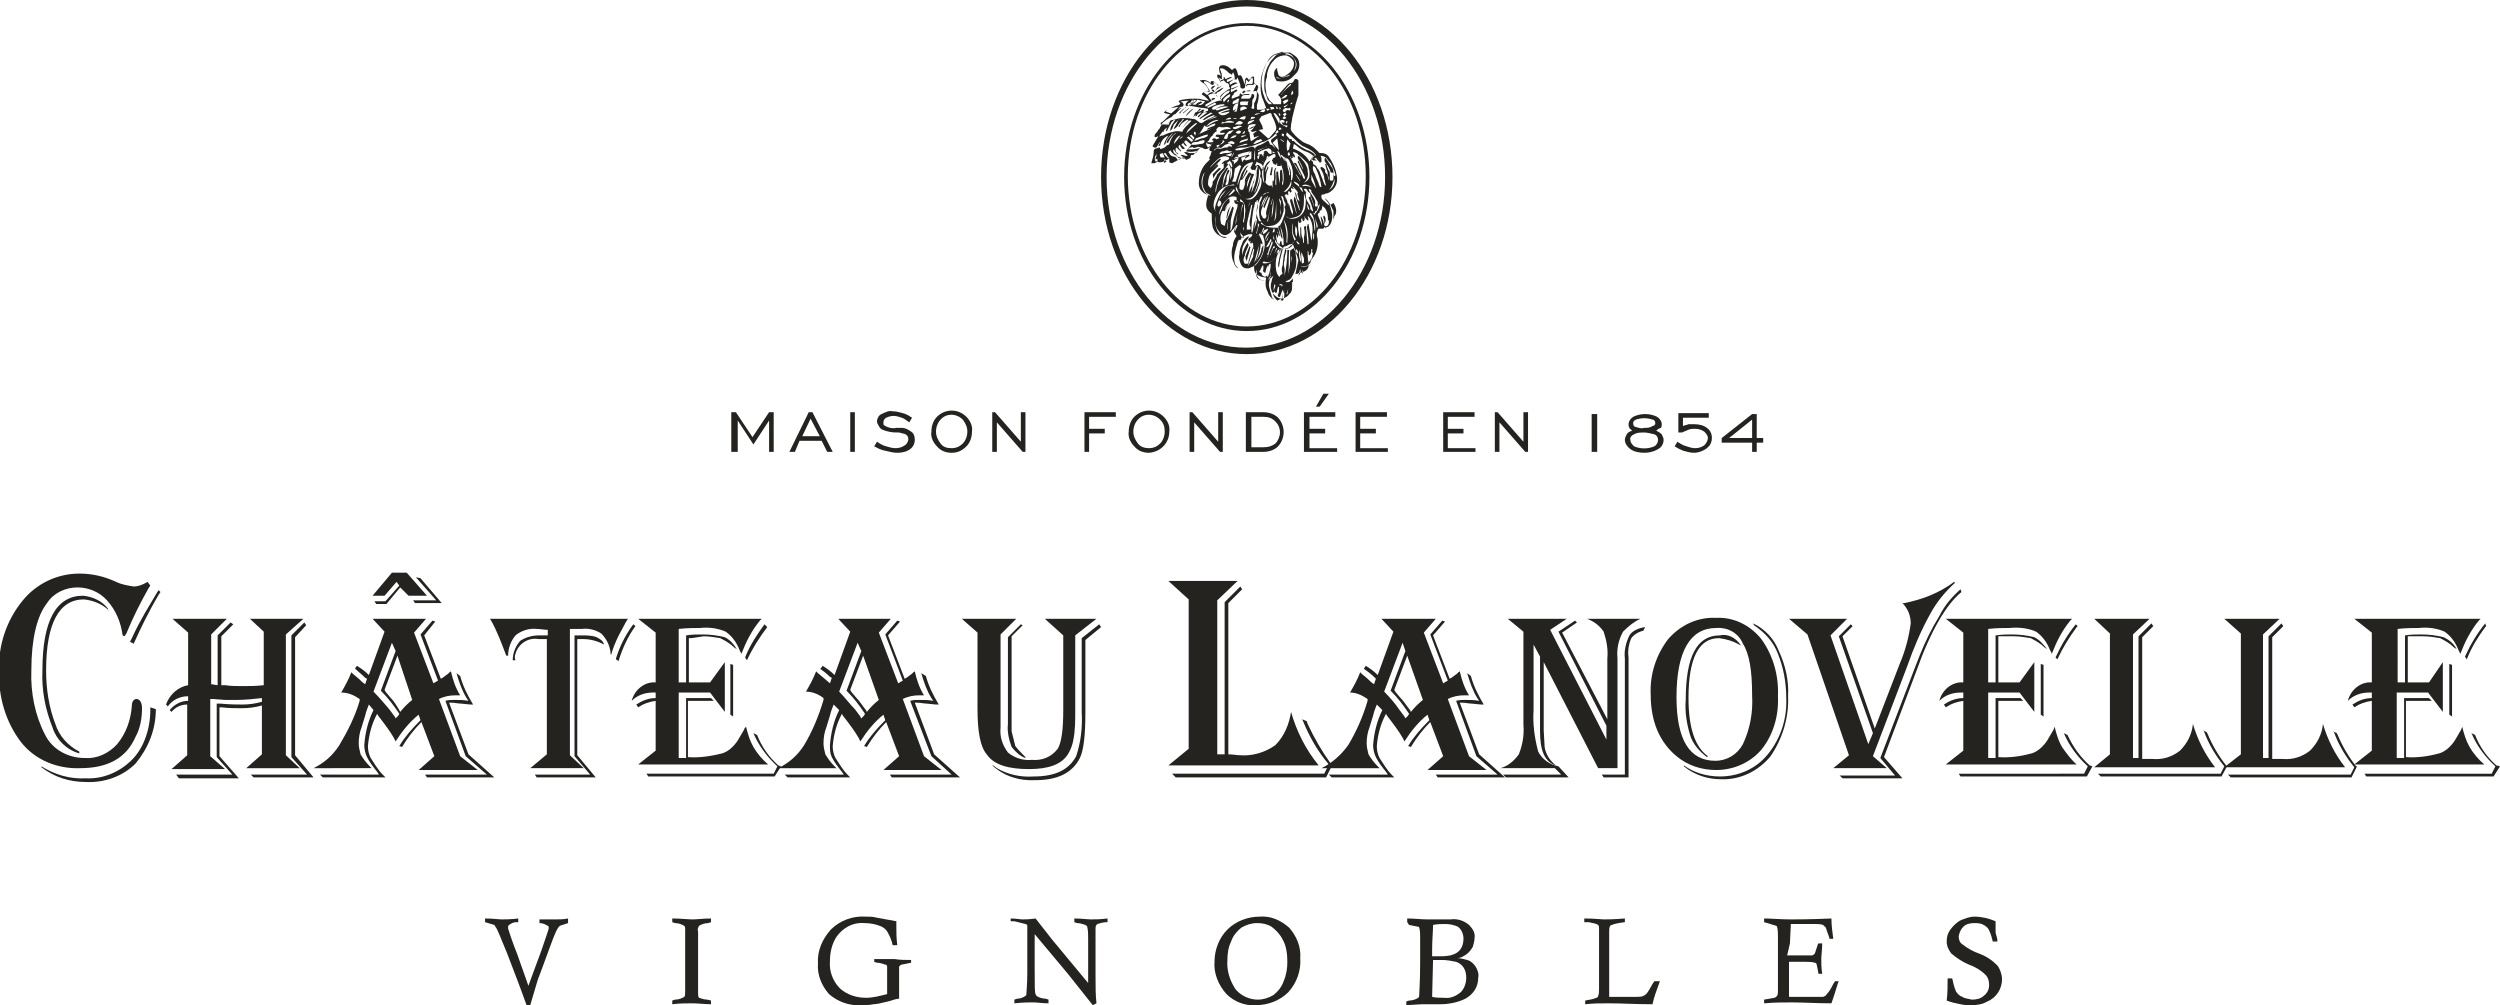 <?xml version="1.0" encoding="utf-8"?>
<!-- Generator: Adobe Illustrator 25.2.1, SVG Export Plug-In . SVG Version: 6.00 Build 0)  -->
<svg version="1.1" id="Layer_1" xmlns="http://www.w3.org/2000/svg" xmlns:xlink="http://www.w3.org/1999/xlink" x="0px" y="0px"
	 viewBox="0 0 271.1 109" style="enable-background:new 0 0 271.1 109;" xml:space="preserve">
<style type="text/css">
	.st0{fill:#242320;}
</style>
<path class="st0" d="M135.2,38.4c-8.7,0-15.8-8.6-15.8-19.2S126.4,0,135.2,0S151,8.6,151,19.2S143.9,38.4,135.2,38.4z M135.2,0.7
	C126.8,0.7,120,9,120,19.2s6.8,18.5,15.1,18.5s15.1-8.3,15.1-18.5S143.5,0.7,135.2,0.7z"/>
<path class="st0" d="M135.2,35.9c-7.3,0-13.3-7.5-13.3-16.7s6-16.7,13.3-16.7s13.3,7.5,13.3,16.7S142.5,35.9,135.2,35.9z M135.2,2.8
	c-7.1,0-12.9,7.3-12.9,16.3s5.8,16.3,12.9,16.3s12.9-7.3,12.9-16.3S142.3,2.8,135.2,2.8z"/>
<g>
	<path class="st0" d="M138.3,29.7c0-0.1,0-0.2,0-0.3c0,0.1,0,0.3,0,0.4s0,0.1,0,0.1C138.3,29.9,138.3,29.8,138.3,29.7z"/>
	<path class="st0" d="M138.4,30.2v0.1c0,0.1,0,0.2,0.1,0.2C138.5,30.5,138.5,30.3,138.4,30.2z"/>
	<path class="st0" d="M135.1,9.9c0.1,0,0.3,0,0.4,0c0.1,0,0.1,0,0.1-0.1v0C135.4,9.8,135.3,9.8,135.1,9.9c-0.1-0.1-0.2-0.1-0.3,0
		l0,0c0,0-0.1,0.1-0.1,0.2h0.2C135,10,135,9.9,135.1,9.9z"/>
	<path class="st0" d="M137.9,18.1l-0.2,0.9h0.2c0-0.3,0.1-0.5,0.1-0.8l0,0C138,18.1,137.9,18.1,137.9,18.1L137.9,18.1z"/>
	<path class="st0" d="M128.1,12.1l0.4-0.4c-0.2,0.1-0.4,0.3-0.6,0.5v0.1h0.1C128,12.2,128.1,12.1,128.1,12.1z"/>
	<path class="st0" d="M138.2,19.4L138.2,19.4c0-0.3,0-0.6,0.1-0.9c0-0.1,0-0.1,0.1-0.2l-0.1-0.1C138.1,18.6,138.1,19,138.2,19.4z"/>
	<path class="st0" d="M135.5,18.6L135.5,18.6c-0.2,0.4-0.6,0.7-0.5,1.3l0.1-0.2c0-0.1,0.1-0.3,0.2-0.4l0.2-0.4
		C135.4,18.8,135.5,18.6,135.5,18.6z"/>
	<path class="st0" d="M132.4,18.3c-0.1-0.1-0.2-0.1-0.3,0s-0.1,0.1-0.2,0.2l-0.4,0.4l0.1,0.5C131.7,18.9,132.1,18.6,132.4,18.3z"/>
	<path class="st0" d="M133.4,22.4c-0.3,0.4-0.4,0.9-0.4,1.4c0-0.1,0.1-0.2,0.1-0.3C133.2,23.1,133.3,22.8,133.4,22.4
		c0.1,0.1,0.1,0.1,0.1,0.1C133.5,22.4,133.5,22.4,133.4,22.4L133.4,22.4z"/>
	<path class="st0" d="M133.3,22L133.3,22L133.3,22L133.3,22z"/>
	<path class="st0" d="M132.6,9.6l0.1-0.1c-0.4,0.1-0.7,0.4-1,0.6l0.2,0.1c0,0,0-0.1,0.1-0.2C132.2,10,132.4,9.8,132.6,9.6z"/>
	<path class="st0" d="M131.9,10.3c0,0.1,0,0.1,0.2,0.2l0,0l0,0L131.9,10.3z"/>
	<path class="st0" d="M135.2,28.3c0.1-0.5,0.3-1,0.4-1.5l-0.1-0.1c-0.1,0.3-0.3,0.7-0.4,1C135,27.9,135.1,28.1,135.2,28.3z"/>
	<path class="st0" d="M143.8,22c-0.2-0.2-0.6-0.4-0.5-0.8c0,0,0-0.1,0.1-0.1s0.2,0,0.3-0.1c0.3,0,0.6-0.2,0.8-0.4
		c0.5-0.5,0.6-1.1,0.4-1.8c-0.1-0.6-0.4-1.2-0.8-1.8c-0.2-0.3-0.5-0.4-0.8-0.4c-0.1,0-0.3,0-0.3-0.1c-0.3-0.3-0.6-0.6-1-0.8
		c-0.3-0.1-0.5-0.2-0.7-0.3c-0.4-0.3-0.8-0.6-1.1-1c-0.2-0.2-0.3-0.4-0.2-0.7c0-0.1,0-0.1,0-0.2c0.1-0.3,0.1-0.7,0.2-1
		c0.1-0.4,0.2-0.8,0.3-1.2s0.2-0.6,0.3-1c0,0,0-0.1,0-0.2s0-0.4,0-0.6s0-0.5,0-0.7s-0.3-0.3-0.4-0.2C140.2,9,140.1,9,140,9
		c-0.2,0-0.3,0.1-0.4,0.2l-1,1.1c0.3,0.2,0.4,0.6,0.3,1h-0.7h-0.1c-0.1-0.1-0.3-0.3-0.4-0.4c-0.1-0.1-0.1-0.2-0.2-0.3
		c-0.1-0.2-0.2-0.4-0.2-0.7c-0.1-0.4-0.1-0.9,0-1.3c0.1-0.2,0.1-0.4,0.1-0.6c0.1-0.5,0.3-1,0.7-1.4c0.3-0.4,0.8-0.6,1.3-0.6
		c0.3,0,0.8,0.4,0.9,0.7c0.1,0.5-0.2,1-0.6,1.3l-0.3,0.2c-0.3,0.2-0.7,0.2-0.8-0.2c0-0.1-0.1-0.3-0.1-0.4V7.4h-0.1
		c-0.1,0.1-0.1,0.2-0.2,0.3c-0.1,0.4,0,0.7,0.2,1c0,0.1,0.1,0.1,0.2,0.1c0.5,0.1,1.1,0,1.5-0.4c0.2-0.2,0.3-0.3,0.5-0.5
		c0.4-0.5,0.4-1.3,0-1.7c-0.2-0.2-0.4-0.3-0.7-0.5h-0.1c-0.2,0-0.4,0-0.6,0c-0.2,0-0.5,0.1-0.7,0.2c-0.2,0-0.4,0.1-0.6,0.3
		c-0.5,0.5-0.8,1-1,1.7c-0.2,0.5-0.2,1.1-0.2,1.6s0.1,1,0.3,1.4c0.1,0.3,0.2,0.5,0.3,0.8c-0.1,0.1-0.3,0.1-0.5,0.2
		c-0.1,0-0.3,0-0.4,0c-0.1,0-0.1-0.1-0.1-0.1c0-0.1,0-0.3,0-0.4c0.1-0.3,0.2-0.7,0.2-1.1c0-0.1-0.1-0.1-0.1-0.2
		c0-0.1-0.1-0.1-0.1-0.2c0-0.1,0.1-0.2,0.1-0.3c0.1-0.2,0-0.4-0.2-0.4L136,9c0-0.2,0-0.4,0-0.5s0-0.2-0.1-0.2c0,0-0.2,0-0.2,0.1
		s-0.2,0.2-0.3,0.3V8.6l-0.2-0.2L135,8.6v0.1c0,0.2,0,0.4,0,0.5c-0.1-0.3-0.2-0.5-0.3-0.8c-0.1-0.2-0.1-0.3-0.4-0.2
		c-0.1-0.2-0.1-0.4-0.2-0.6c-0.1-0.2-0.1-0.2-0.2-0.2s-0.2,0.1-0.3,0.2l-0.1-0.1c-0.3-0.3-0.7-0.5-1.1-0.4c-0.1,0-0.1,0.1-0.2,0.2
		c0,0.1,0,0.2,0,0.2c0,0.2,0.1,0.5,0.2,0.7c-0.1,0-0.2-0.1-0.2-0.1c-0.1,0-0.2,0-0.2,0c0,0.1,0,0.1,0,0.2c0,0.1,0.1,0.2,0.2,0.3
		l0.2,0.4c0-0.2-0.1-0.4-0.3-0.6l0,0l0,0l0,0l0,0l0.2,0.1l0.2,0.1c0-0.1,0-0.1,0-0.2c0-0.2,0-0.4-0.1-0.6c0-0.1,0-0.1-0.1-0.2
		c0-0.1,0-0.2,0.1-0.2c0.2,0,0.4,0.1,0.5,0.2c0.2,0.1,0.3,0.3,0.5,0.4c0.1,0,0.1,0.1,0.2,0.1c0-0.1,0-0.1,0.1-0.2c0,0,0,0,0-0.1l0,0
		c0.1,0.2,0.2,0.4,0.2,0.7c0,0,0,0.1-0.1,0.1l-0.7,0.3c-0.1-0.1-0.1-0.3,0.1-0.3l0.4-0.2c-0.1-0.1-0.4,0-0.7,0.2
		c0-0.1-0.1-0.1-0.1-0.2l-0.1-0.1c0,0.1,0,0.1,0,0.2v0.1c-0.1,0-0.2,0.1-0.3,0.1v0.1h0.1c0.1,0,0.1-0.1,0.2-0.1L133,9l0,0h0.1
		l0.1,0.1l0.1,0.1c-0.1,0.2,0.1,0.3,0.1,0.4c-0.2,0.1-0.4,0.2-0.6,0.4c-0.2,0.1-0.4,0.3-0.5,0.5c0.1,0.1,0.1,0.2,0.1,0.2
		c0,0.1,0.1,0.1,0.1,0.2c-0.6,0-1.1,0.3-1.6,0.6c0,0-0.2,0.1-0.2,0s0-0.2,0.1-0.2c0.2-0.1,0.3-0.2,0.5-0.3c0.1,0,0.1-0.1,0-0.2
		s-0.1-0.1-0.1-0.1l-0.2-0.4l0.6-0.2c-0.1-0.2-0.4-0.1-0.7,0.2l-0.4-0.3c0.2-0.1,0.4-0.1,0.6,0c0.1-0.1,0.1-0.2,0-0.3
		c-0.2-0.3-0.3-0.5-0.5-0.7v0.1c0-0.1-0.1-0.1,0-0.3c0.2,0,0.4,0.1,0.6,0.2c0.1,0.1,0.1,0.2,0.3,0.2s0.1-0.2,0.1-0.3c0,0,0,0,0-0.1
		c-0.1,0-0.1,0-0.2,0c-0.1,0-0.1,0-0.1,0.1s0,0.1,0,0.1c-0.3-0.2-0.6-0.4-1-0.3c-0.1,0-0.2,0-0.2,0c0.1,0.1,0.1,0.1,0.2,0.2
		c0.4,0.2,0.7,0.6,0.8,1c-0.2,0-0.5,0-0.7,0.2c-0.1,0.1-0.1,0.1,0,0.2c0.2,0.1,0.3,0.2,0.4,0.3c0.1,0.1,0.2,0.2,0.3,0.3
		c-0.1,0-0.1,0-0.2,0l-0.5-0.1c-0.3-0.1-0.5-0.1-0.8-0.1c-0.4,0-0.8,0-1.3,0.1c-0.2,0-0.3,0.1-0.4,0.1s-0.1,0.2,0,0.2l0.1,0.1
		c-0.1,0.1-0.1,0.2-0.2,0.2c-0.5,0.1-1,0.4-1.5,0.7l-0.1,0.1c0.1,0,0.1,0.1,0.2,0.1l0.5,0.1c-0.2,0.2-0.4,0.4-0.5,0.5
		c-0.2,0.2-0.3,0.3-0.5,0.4c-0.1,0.2,0,0.2,0,0.2h0.1l-0.2,0.3c0,0.1-0.1,0.2-0.2,0.3c-0.1,0.2-0.2,0.3-0.3,0.4
		c-0.1,0.1-0.1,0.2-0.1,0.3s0.2,0.1,0.3,0h0.1c-0.2,0.3-0.4,0.7-0.6,1v0.1c0.1,0,0.1,0.1,0.2,0.1c0,0,0.1,0,0.2,0
		c0.1-0.2,0.2-0.3,0.3-0.5c0.2-0.2,0.4-0.4,0.6-0.6c0.1-0.1,0.1-0.2,0-0.2s-0.2,0-0.3,0c-0.1,0-0.2,0.1-0.3,0.1l0.2-0.3
		c0.2-0.3,0.4-0.5,0.7-0.7l0,0c0-0.1,0.1-0.1,0.1-0.2l-0.1-0.1H126v-0.1c0.3-0.3,0.6-0.5,1-0.7c0.1,0,0.1-0.1,0.2-0.2l0.3-0.2
		c0.1-0.1,0.2-0.3,0.3-0.4v-0.1c0.1-0.1,0.2-0.3,0.4-0.2l0,0l0,0c0.2-0.2,0.2-0.3,0-0.5L128,11l0.9-0.1c-0.2,0.2-0.4,0.3-0.3,0.6
		h0.3c-0.2-0.1-0.1-0.3,0-0.3l0.2-0.1c0,0,0.1-0.1,0.1-0.2h0.3c-0.1,0.1-0.3,0.4-0.4,0.4c-0.1,0-0.1,0.1-0.1,0.2h0.2l1.1,0.2h0.2
		l0.5,0.1V12l-0.5,0.2v-0.1l0.1-0.2c-0.3-0.1-0.4,0.3-0.7,0.2l0.3-0.2v-0.1c-0.1,0-0.2,0-0.2,0.1c-0.1,0.1-0.2,0.3-0.4,0.3l-0.2,0.5
		l0.2-0.2c0.1-0.1,0.2-0.1,0.2-0.2l-0.2,0.3l0,0c0.1,0,0.2,0,0.2-0.1c0.1-0.2,0.3-0.3,0.5-0.3l-0.4,0.4v0.1h0.1
		c0.1-0.1,0.2-0.2,0.3-0.3c0.1-0.2,0.4-0.3,0.6-0.2l-0.8,0.6v0.1c0.1,0,0.1,0,0.2-0.1c0.3-0.2,0.7-0.4,1-0.6l0.2,0.1
		c-0.4,0.2-0.8,0.4-1.1,0.7l0,0h0.2c0.2-0.1,0.3-0.2,0.5-0.3s0.3-0.1,0.5-0.2h0.1v0.1l-0.4,0.2c-0.3,0.1-0.6,0.3-0.9,0.5
		c-0.1,0.1-0.2,0-0.3,0c-0.1-0.1-0.3-0.2-0.4-0.3c-0.1-0.1-0.3-0.1-0.4-0.1c-0.4-0.1-0.7-0.1-1.1-0.1c-0.3,0-0.6,0.1-1,0.2
		c-0.3,0-0.5,0.3-0.7,0.5l0,0c0,0.1,0,0.1-0.1,0.1c0,0,0,0-0.1,0c-0.1,0.2-0.2,0.4-0.2,0.6c0,0.1,0,0.1,0,0.2c0-0.1,0.1-0.1,0.1-0.2
		c0.1-0.5,0.4-0.9,0.7-1.1c-0.2,0.4-0.3,0.7-0.5,1.1h0.1l0.1-0.1c0.1-0.3,0.3-0.5,0.4-0.8c0.1-0.1,0.2-0.2,0.3-0.3
		c0-0.1,0.1-0.1,0.2-0.1c-0.2,0.4-0.6,0.7-0.6,1.3c0.1-0.1,0.1-0.1,0.2-0.2c0.1-0.2,0.1-0.3,0.2-0.5c0.1-0.1,0.2-0.2,0.3-0.3
		c0.1-0.1,0.2-0.2,0.3-0.3c0,0,0,0.1-0.1,0.1l-0.5,0.9V14c0.2-0.1,0.4-0.3,0.5-0.5s0.3-0.3,0.4-0.5c0-0.1,0.1-0.1,0.2-0.1l-0.7,0.9
		l0,0c0-0.1,0.1-0.1,0.1-0.1s0.1,0,0.1,0.1c0.1-0.4,0.5-0.6,0.8-0.8c0,0,0.1,0,0.2,0c-0.1,0.2-0.3,0.3-0.4,0.5
		c-0.3,0.4-0.3,0.4-0.3,0.4l0.6-0.7l0,0c0.1-0.1,0.3-0.2,0.4-0.1c-0.3,0.4-0.8,0.7-1,1.2c-0.3-0.1-0.7-0.1-1,0
		c-0.5,0.1-0.9,0.3-1.3,0.5l-0.1,0.1L126,15c-0.1,0.2-0.2,0.5-0.4,0.8h0.2c0.1-0.5,0.4-0.9,0.9-1.1c-0.2,0.3-0.4,0.6-0.5,1
		c0.1,0,0.2-0.1,0.2-0.2c0.1-0.4,0.4-0.7,0.7-1l0.1-0.1c-0.2,0.4-0.7,0.7-0.7,1.1c0.1,0,0.2,0,0.2-0.1c0.2-0.4,0.4-0.7,0.8-1
		c0,0.1-0.1,0.2-0.2,0.2c-0.2,0.3-0.4,0.6-0.5,1c0,0,0,0.1-0.1,0.1s-0.2,0.1-0.3,0.2c-0.2,0.2-0.6,0.3-0.9,0.3
		c-0.1,0-0.1,0.1-0.2,0.1v0.1c0,0.1,0,0.2,0.1,0.2c-0.1,0,0,0.1,0,0.1c0,0.1,0,0.1,0,0.2s-0.1,0.2-0.1,0.4l0.2-0.1
		c0,0.1,0,0.1,0,0.2s0.1,0.2,0.2,0.2c0.2,0,0.3,0,0.5-0.1s0.4-0.2,0.6-0.3c0,0.1,0,0.1,0,0.2s0,0.2,0,0.2s0.2,0.1,0.3,0.1
		c0.4-0.2,0.9-0.5,1.3-0.7c0,0.1,0,0.1,0.1,0.2s0.1,0.2,0.2,0.1c0.2-0.1,0.3-0.1,0.4-0.2c0.3-0.3,0.7-0.7,1-1l0.1-0.1
		c0.1,0,0.2,0,0.3,0.1c0.2,0.1,0.3,0.1,0.5,0s0.3-0.3,0.4-0.5l0.1-0.1c-0.1,0.2-0.2,0.3-0.3,0.5c-0.1,0.2-0.1,0.4,0.2,0.4l0,0
		c0,0.1-0.1,0.2-0.1,0.3c0,0.2-0.3,0.4-0.1,0.6l-0.2,0.2c-0.7,0.6-1,1.5-1,2.4c0,0.3,0.1,0.6,0.3,0.8c0.2,0.2,0.4,0.4,0.7,0.4
		c-0.3-0.1-0.5-0.4-0.6-0.7c-0.2-0.6-0.1-1.2,0.2-1.7l0,0l0,0l0,0c0,0,0,0,0,0.1c-0.2,0.5-0.3,1.1-0.1,1.6c0.1,0.2,0.2,0.4,0.3,0.5
		c0.2,0.1,0.3,0.2,0.5,0.3l0,0c-0.1,0-0.1,0-0.2,0c0,0-0.1,0-0.1-0.1v0.1c-0.1,0.3-0.2,0.7-0.2,1c0,0.4,0.2,0.7,0.5,0.9
		c0.1,0,0.1,0.1,0.1,0.2c0,0.4,0,0.8,0.1,1.3c0.1,0.4,0.4,0.8,0.8,1c0.2,0.1,0.3,0.2,0.5,0.2c0.1,0,0.2,0,0.2-0.1
		c-0.4,0-0.7-0.1-0.9-0.5c-0.3-0.5-0.4-1.2-0.3-1.8v0.1c0,0.2,0,0.4,0,0.6c0,0.4,0.2,0.8,0.4,1c0.1,0.2,0.4,0.4,0.6,0.4
		c0.3,0,0.6-0.2,0.8-0.5c0.2-0.2,0.3-0.4,0.5-0.6h0.1l-0.1,0.3l-0.1,0.2c0,0.1-0.1,0.2-0.2,0.2c0.1,0.2,0.2,0.3,0.3,0.5
		c-0.2,0.3-0.4,0.6-0.4,1c-0.2,0.6-0.2,1.3,0.1,1.9c0.1,0.3,0.2,0.5,0.5,0.6l0,0c-0.1-0.1-0.2-0.2-0.3-0.3c-0.2-0.4-0.2-0.9-0.1-1.4
		c0.1-0.4,0.2-0.8,0.3-1.1c0-0.1,0.1-0.3,0.3-0.3c0.1,0,0.1,0,0.1-0.1s0.1-0.2,0.1-0.2c0.2-0.1,0.4-0.2,0.7-0.3c0.1,0,0.3,0,0.4,0
		c0,0.2-0.1,0.3-0.3,0.4c-0.1,0.1-0.2,0.2-0.1,0.3c0.1,0,0.1,0.1,0.1,0.2l0.1-0.2c0.1,0.1-0.2,0.3,0.1,0.3l0.1-0.1
		c0.1,0.1,0.1,0.2,0.1,0.4c0,0.1,0.1,0.1-0.1,0.2C136,27,136,27,136,27.2c-0.1,0.2-0.1,0.4-0.1,0.6c-0.1,0.2-0.2,0.4-0.3,0.6
		s-0.2,0.3-0.3,0.5c0.1-0.2,0.1-0.4,0.2-0.6c0.1-0.4,0.3-0.9,0.4-1.3c0,0,0-0.2,0-0.1l-0.1,0.1l-0.4,1.3c0,0,0,0,0,0.1
		s-0.1,0.2-0.1,0.2c-0.1,0-0.2,0-0.3,0l0,0c-0.2-0.2-0.2-0.6,0-0.9v-0.1c0.1-0.4,0.3-0.7,0.4-1c0-0.1-0.1-0.2-0.1-0.3
		c-0.3,0.4-0.5,0.9-0.6,1.4c0-0.2,0-0.3,0-0.5c0-0.5,0.3-0.9,0.6-1.3c0.1,0,0.1-0.2,0.1-0.3c-0.3,0.2-0.6,0.4-0.7,0.8
		c-0.2,0.4-0.3,0.8-0.3,1.2c-0.1,0.3,0,0.6,0.1,0.9s0.3,0.6,0.7,0.6c0.1,0,0.1,0,0.2,0l0.5-0.2l0,0c0.1-0.1,0.2-0.2,0.3-0.3
		c0,0,0,0,0.1-0.1c0.4-0.5,0.7-1.1,0.7-1.7c0-0.1,0-0.1,0-0.2l-0.1,0.1c0,0.1,0,0.1-0.1,0.2c0,0.4-0.2,0.8-0.4,1.1
		c-0.1,0.1-0.1,0.2-0.2,0.3c0.3-0.6,0.5-1.2,0.5-1.9l0.2,0.1c0-0.1,0-0.2,0-0.2c-0.1-0.3-0.2-0.5-0.3-0.7c0-0.1-0.1-0.1-0.1-0.1
		l0.1-0.2l0.3,0.2c0.1,0,0.1,0.1,0.1,0.2l0,0c0.2,0.5,0.2,1.1,0,1.6c-0.1,0.5-0.4,0.9-0.7,1.3l0,0l0,0l-0.1,0.1
		c-0.1,0.1-0.1,0.1-0.2,0.1c-0.1,0.9,0.4,1.2,1.3,1.3c-0.1,0.6-0.1,1.1,0.2,1.6c0,0.1,0.1,0.3,0.2,0.4c0.1,0.2,0.3,0.3,0.5,0.4
		c-0.1-0.1-0.3-0.2-0.3-0.4c-0.1-0.3-0.2-0.7-0.3-1.1c0-0.2,0-0.5,0.1-0.7c0-0.1,0.2-0.2,0.4-0.4c-0.1,0.2-0.2,0.4-0.2,0.6
		c-0.2,0.5-0.1,1.1,0.3,1.5c0.3,0.3,0.7,0.5,1.1,0.3c0.2-0.1,0.4-0.2,0.5-0.4l0,0l0.2-0.2v0.1c0,0,0,0,0-0.1s0.1-0.2,0.1-0.3
		c0-0.3,0-0.5,0-0.8l0,0l0,0l0,0h0.1l-0.1,0.8l0,0c0-0.1,0.1-0.5,0.1-0.7c0-0.1,0-0.3,0-0.5c-0.1,0.1-0.2,0.2-0.3,0.3
		c-0.1,0.1-0.2,0.1-0.4,0.1l-0.1-0.1c0.3-0.1,0.6-0.2,0.7-0.5c0.2-0.3,0.3-0.6,0.4-0.9c0.1-0.5,0.1-1,0-1.5c0-0.1,0-0.1,0-0.2
		c-0.1-0.2-0.1-0.3-0.2-0.5c-0.1,0.1-0.2,0.1-0.3,0.2l-0.1,0.1c0,0.4,0,0.8,0,1.1c0,0.5-0.1,0.9-0.2,1.4c0.1-0.8,0-1.7,0.1-2.6h-0.1
		h-0.1c0,0.9-0.1,1.9-0.3,2.8l0,0c0-0.2,0-0.5,0-0.7v-0.1c-0.1-0.3-0.1-0.6,0-0.9c0-0.3,0.1-0.7,0.2-1c0-0.1-0.1-0.1-0.1-0.3
		c-0.1,0.3-0.1,0.6-0.2,0.8c0,0.3-0.1,0.7-0.1,1c0,0.1-0.1,0.3-0.1,0.4s0,0.2,0,0.3c0.1,0.3,0.1,0.3-0.1,0.4c0,0,0,0-0.1,0.1V30l0,0
		l0,0l0,0c-0.2,0-0.2-0.2-0.3-0.3c-0.2-0.5-0.2-1.1-0.1-1.7c0.1-0.3,0.2-0.6,0.3-0.8c0-0.1,0.1-0.1,0.1-0.2l0,0c0,0.1,0,0.1,0,0.2
		c-0.1,0.5-0.2,0.9-0.3,1.4c0.1-0.5,0.2-1,0.4-1.6c0-0.1,0-0.1,0.1-0.1c-0.1,0.4-0.2,0.8-0.3,1.2c0,0.2-0.1,0.4-0.1,0.6
		c0,0.1,0,0.2,0.1,0.3c0-0.3,0.1-0.5,0.1-0.8c0.1-0.4,0.2-0.8,0.3-1.2c0-0.1,0.1-0.3,0.3-0.3s0.3-0.2,0.5-0.2c0.2-0.1,0.3,0,0.4,0.2
		v0.1l0,0c0.1,0.2,0.2,0.3,0.2,0.5c0,0.1,0.1,0.2,0.1,0.3c0.1,0.2,0.1,0.4,0.2,0.6l0,0c-0.1,0.5-0.2,0.9-0.3,1.4
		c0,0.1-0.1,0.1-0.1,0.2c0,0,0-0.1,0.1-0.1s0.2,0,0.3,0h-0.1c0,0,0.1-0.1,0.2-0.1h0.1l0.5-0.2c0.2-0.1,0.4-0.3,0.4-0.6
		c0-0.1,0-0.2,0.1-0.2l0.1-0.1l0,0c0,0.1,0,0.2-0.1,0.4c0-0.1,0.1-0.2,0.1-0.4c0-0.2,0.1-0.5,0.3-0.6c0.1-0.1,0.1-0.2,0.2-0.3
		c0.2-0.4,0.3-0.9,0.3-1.3c0-0.2,0-0.5-0.1-0.7c0-0.1,0-0.1,0-0.2c0-0.2,0.1-0.4,0.1-0.5l0.1-0.1h0.1l0,0c0.1,0,0.1,0,0.2,0l0,0
		c0.1,0,0.1,0,0.2,0c0,0,0.1-0.1,0.1-0.2l0.1,0.1c0.1,0,0.2-0.1,0.3-0.1c0.1-0.1,0.1-0.1,0.2-0.2c0.1-0.1,0.1-0.2,0.2-0.4
		c0.1-0.4,0.1-0.7,0-1.1c-0.1-0.5-0.3-0.9-0.6-1.2c-0.1-0.1-0.1-0.2-0.1-0.2c0.1,0.1,0.2,0.2,0.3,0.3c0.2,0.3,0.4,0.6,0.5,0.9
		c0.1,0.1,0.1,0.2,0.1,0.3l0,0c0,0.3,0,0.6,0,0.9c0-0.2,0.1-0.3,0.1-0.5c0.1,0,0.2-0.3,0.2-0.5c0-0.3-0.1-0.6-0.3-0.9
		C144.1,22.4,144,22.2,143.8,22z M139.5,8.3c-0.3,0.1-0.6,0.2-0.9,0.2c-0.1,0-0.2-0.1-0.2-0.2l0,0c0.2,0.2,0.5,0.2,0.7,0.1
		c0.2-0.1,0.3-0.1,0.5-0.2l0.3-0.1C139.8,8.2,139.7,8.3,139.5,8.3z M139.3,5.8h0.1c0.3-0.1,0.7,0.1,0.9,0.5c0.4,0.4,0.4,1,0,1.4
		c0.2-0.4,0.3-0.8,0.1-1.2s-0.6-0.6-1-0.6C139.4,5.8,139.4,5.8,139.3,5.8L139.3,5.8z M127.8,11.6l-0.8,0.7l-0.6-0.2
		c0.2-0.2,0.4-0.3,0.6-0.4C127.3,11.7,127.5,11.6,127.8,11.6L127.8,11.6z M128.9,11.5c0.1-0.2,0.2-0.3,0.5-0.5l-0.1-0.2l0.5,0.1
		c-0.2,0.1-0.4,0.2-0.6,0.4C129.1,11.4,129,11.5,128.9,11.5z M129.9,11.4c0.2-0.1,0.3-0.2,0.5-0.3c-0.1,0-0.2-0.1-0.2-0.1
		c-0.1,0.1-0.3,0.1-0.4,0.2c-0.1,0.2-0.3,0.2-0.5,0.1c0.2-0.1,0.3-0.2,0.4-0.3c0.1-0.1,0.1,0,0.1-0.1v-0.1l0.9,0.2
		c-0.1,0.1-0.2,0.2-0.3,0.3C130.2,11.4,130.2,11.4,129.9,11.4z M139.7,31.3L139.7,31.3l-0.1,0.6h-0.1L139.7,31.3z M140.1,28
		c0,0.2,0,0.4,0,0.6v0.1l0,0c0-0.1,0-0.1,0-0.2l-0.1-0.8C140,27.8,140.1,27.9,140.1,28z M144.1,20.6c0.3-0.3,0.5-0.8,0.6-1.2l0,0
		C144.8,19.9,144.5,20.4,144.1,20.6z M143.1,17.6c0,0,0.1,0.1,0.1,0c0,0,0.1,0,0.1-0.1s0-0.1,0-0.2s0-0.2-0.1-0.4
		c0.3,0,0.5,0.1,0.7,0.3c0.1,0.2,0.3,0.4,0.4,0.5c0.2,0.4,0.4,0.8,0.5,1.2c0,0.1,0,0.2,0,0.2c-0.2,0-0.2-0.2-0.2-0.3
		c0-0.2,0-0.5-0.2-0.7c-0.2-0.3-0.4-0.6-0.6-0.9l-0.1-0.1c-0.1,0.2-0.1,0.4,0.1,0.6c0.2,0.3,0.4,0.6,0.5,1c0.1,0,0.3,0,0.3,0.2l0,0
		c0,0.2,0,0.3,0,0.5c0,0.1-0.1,0.2-0.2,0.2l0,0c-0.2,0-0.2-0.1-0.2-0.3s0-0.3,0-0.4s0-0.3-0.1-0.4c0,0-0.1-0.1-0.1-0.2
		c-0.1-0.2-0.1-0.3-0.2-0.6c0,0.1-0.1,0.1-0.1,0.1c0,0.1,0.1,0.3,0.1,0.4c0.1,0.3,0.2,0.5,0.2,0.8c0,0.1,0.1,0.2,0.1,0.4
		c0,0.1,0,0.1,0,0.2l-0.2-0.8l-0.1,0.1c0-0.2-0.2-0.3-0.1-0.4s-0.3-0.4-0.4-0.4c-0.1,0-0.1,0.1-0.1,0.1v0.1c0.2,0.3,0.4,0.7,0.4,1.1
		c0.1,0.2,0.1,0.5,0.2,0.7h-0.1c-0.1-0.1-0.1-0.2-0.2-0.4c-0.1-0.4-0.3-0.7-0.4-1.1c-0.1-0.1-0.1-0.2-0.2-0.3c0,0,0,0-0.1-0.1
		c0-0.2-0.2-0.3-0.4-0.4c0-0.2,0-0.3-0.2-0.4v-0.1c0.1-0.2,0.2-0.4,0.4-0.5l-0.3,0.4c0,0-0.1,0.1,0,0.1l0.1,0.1h0.2
		c0.1,0,0.1,0,0.2,0l-0.3-0.2l0.2-0.1C142.9,17.4,143,17.5,143.1,17.6z M141.9,26.4c0,0,0,0.1-0.1,0.1c-0.1-0.7-0.1-1.3-0.2-2
		c-0.1,0-0.2,0.1-0.2,0.2c0.1,0.3,0.1,0.7,0,1c0,0.2,0,0.5,0,0.7c0,0,0-0.1-0.1-0.1c0-0.2,0-0.4-0.1-0.6s-0.1-0.6-0.1-1l-0.1-0.1
		c0,0.4,0,0.8,0,1.3c-0.2-0.6-0.3-1.3-0.2-2c0,0.1,0.1,0.2,0.1,0.3c0.2-0.1,0.3-0.1,0.2-0.3c0-0.1,0-0.1,0-0.2h0.1
		c0,0.1,0.1,0.2,0.1,0.3c0.3-0.1,0.1-0.4,0.2-0.6l0,0c0,0.1,0,0.2,0.1,0.3c0.1,0.1,0.1,0.1,0.2,0.2h0.1l-0.1-0.5l0,0
		c0.1,0.1,0.1,0.1,0.2,0.2c0.3,0.5,0.4,1.1,0.3,1.7c0,0.3,0,0.5-0.1,0.8l-0.3-1.8h-0.1c0,0.1,0,0.2-0.1,0.3
		C141.8,25.1,141.9,25.7,141.9,26.4z M141.4,28c0,0.2,0,0.3,0,0.5c0,0-0.1,0-0.2,0.1c-0.1-0.5-0.1-1-0.1-1.4l0,0
		c0,0.1,0,0.2,0.1,0.3l0,0C141.2,27.5,141.3,27.8,141.4,28z M140.6,25.7L140.6,25.7C140.6,25.6,140.6,25.6,140.6,25.7
		c-0.2-0.4-0.2-0.8-0.1-1.2C140.7,24.8,140.7,25.2,140.6,25.7C140.6,25.6,140.6,25.6,140.6,25.7z M139.9,23.7L139.9,23.7
		C139.8,23.7,139.8,23.7,139.9,23.7c-0.2-0.1-0.3-0.1-0.4-0.2c0,0,0-0.1-0.1-0.1c0.1,0.1,0.2,0.1,0.3,0.2c0.3,0.1,0.6,0,0.9-0.1
		c0.3-0.1,0.5-0.3,0.6-0.6c0.2-0.4,0.2-0.9,0.2-1.4c0-0.2,0-0.3,0-0.5l0,0c0.1,0.2,0.1,0.4,0.2,0.6c0,0.4,0,0.9-0.2,1.3
		C141.1,23.5,140.5,23.8,139.9,23.7L139.9,23.7z M139.2,23.8L139.2,23.8c0.4,0.7,0.5,1.5,0.4,2.2c0,0.1,0,0.2,0,0.3h-0.1
		c0-0.1,0-0.2,0-0.2C139.6,25.3,139.4,24.6,139.2,23.8z M138.1,25.5l0.1,0.5C138,25.9,138.1,25.7,138.1,25.5L138.1,25.5z M138,25.2
		c0-0.1,0.1-0.3,0.1-0.4h0.1c0,0.2,0.1,0.3-0.1,0.4H138L138,25.2z M137.4,24.6L137.4,24.6c-0.2-0.1-0.4-0.2-0.6-0.3
		c-0.1,0-0.1-0.1,0-0.2c0.2,0.3,0.5,0.5,0.9,0.4c0.6,0,1.1-0.4,1.3-1c0.1-0.2,0.1-0.4,0.2-0.6c0-0.2,0-0.5,0-0.7
		c-0.1-0.2-0.1-0.5-0.2-0.7c0-0.1-0.1-0.1-0.1-0.2h0.2c0.1,0.2,0.1,0.4,0.2,0.6s0.2,0.3,0,0.5c0,0,0,0,0,0.1c0.1,0.2,0.1,0.5,0,0.8
		s-0.2,0.5-0.3,0.8c-0.1,0.1-0.1,0.3-0.3,0.4s0,0.1-0.1,0.2C138.2,24.7,137.8,24.7,137.4,24.6z M137.2,26c0-0.4,0.2-0.7,0.5-0.9
		L137.2,26z M137.7,25.4L137.7,25.4l-0.3,0.7h-0.1C137.4,25.9,137.6,25.7,137.7,25.4z M137.8,25.9L137.8,25.9c0.1,0.1,0.1,0.2,0,0.3
		s-0.1,0.5-0.4,0.6h-0.1L137.8,25.9z M137.5,27.4L137.5,27.4c0.1-0.5,0.3-0.8,0.4-1.2h0.1c0,0.1,0,0.1,0,0.2l-0.4,1
		c0,0.1-0.1,0.3-0.1,0.4s-0.1,0.1-0.1,0.2c0-0.1,0.1-0.2,0.1-0.3C137.4,27.6,137.4,27.5,137.5,27.4z M135.7,18.9
		c-0.2,0.5-0.3,1-0.5,1.5l-0.1,0.3l0,0l0.1-0.2C135.2,19.9,135.3,19.4,135.7,18.9c0-0.1-0.1-0.2-0.2-0.2c-0.1,0.2-0.1,0.3-0.2,0.5
		l-0.2,0.4c-0.1,0.2-0.1,0.5-0.2,0.7c0,0.1-0.1,0.3-0.2,0.3c-0.2,0-0.3-0.1-0.3-0.2c0-0.3,0-0.5,0.1-0.8c0-0.1,0.1-0.1,0.1-0.1
		c0.2,0,0.2-0.2,0.3-0.3c0.1-0.2,0.2-0.3,0.3-0.5c0.1-0.1,0.1-0.2,0-0.3l-0.5,1c0.1-0.5,0.3-1,0.7-1.5c-0.4,0.2-0.6,0.6-0.8,1
		c-0.1,0.4-0.3,0.8-0.4,1.2c0-0.1,0-0.2,0-0.2c0.1-0.6,0.3-1.2,0.6-1.7c0.2-0.3,0.5-0.5,0.9-0.6h0.1h0.1c-0.1,0.2-0.2,0.4-0.3,0.6
		c0.1,0.2,0.2,0.3,0.4,0.2l0.1,0.1l0.2-0.5h0.1c-0.1,0.5-0.2,1-0.4,1.5s-0.3,0.9-0.6,1.4c0.1-0.7,0.3-1.4,0.6-2
		C135.7,18.8,135.7,18.8,135.7,18.9z M133.8,19.2c0-0.1,0-0.1,0-0.2l0.1-0.6v-0.1l0.5-0.4l0.2,0.1c-0.1,0.3-0.2,0.5-0.3,0.8
		s-0.2,0.6-0.3,0.9h-0.4C133.6,19.7,133.7,19.5,133.8,19.2z M133.4,19.5L133.4,19.5c0-0.5,0.1-1,0.1-1.4
		C133.7,18.6,133.6,19.1,133.4,19.5z M132.6,15.2L132.6,15.2L132.6,15.2l0.1-0.2l0,0c0.1-0.2,0.2-0.4,0.4-0.6
		c0.1-0.1,0.2-0.2,0.3-0.2v-0.1h0.1h-0.1v0.1l0.4-0.1l-0.4,0.4h-0.1l-0.2,0.1h0.1l-0.1,0.4c-0.1,0.1-0.2,0.1-0.4,0
		C132.6,15.1,132.6,15.1,132.6,15.2l0.2,0.1c-0.1,0.2-0.3,0.3-0.5,0.4c-0.1,0.1-0.2,0.2-0.3,0.3l-0.1-0.2c0.1-0.1,0.3-0.1,0.4-0.1
		c0.1-0.1,0.1-0.2,0.2-0.2C132.7,15.2,132.5,15.3,132.6,15.2z M133.1,13.3c-0.2,0-0.5,0.1-0.7,0.1l0.2-0.2c0.1,0.1,0.2,0.1,0.3,0
		c0.2-0.1,0.3-0.1,0.5-0.1c0.1,0,0.3,0.1,0.4,0.1v0.1C133.5,13.3,133.3,13.3,133.1,13.3L133.1,13.3z M132.7,10.7
		c0.2-0.2,0.4-0.4,0.7-0.5c0,0.2,0,0.3-0.2,0.4l0,0c-0.2,0.1-0.3,0.3-0.4,0.4c-0.1,0-0.1,0.1-0.2,0.1l0.1-0.1
		C132.6,10.9,132.6,10.8,132.7,10.7z M133.3,10.8c0,0.1-0.1,0.2-0.1,0.3h-0.1V11C133.1,10.9,133.2,10.8,133.3,10.8L133.3,10.8z
		 M133.2,11.6L133.2,11.6l-1,0.3c-0.1,0.1-0.3,0.1-0.4,0C131.9,11.7,132.9,11.4,133.2,11.6z M132.1,12.2
		C132.1,12.2,132.1,12.1,132.1,12.2c0.4-0.2,0.8-0.3,1.1-0.4c0,0,0.1,0.1,0.2,0.1c-0.4,0.1-0.8,0.2-1.1,0.4l1-0.2v0.1
		c-0.1,0.1-0.2,0.1-0.3,0.2c-0.2,0.1-0.4,0.1-0.5,0.1S132.1,12.3,132.1,12.2L132.1,12.2z M132.1,13c0,0,0,0.1-0.1,0.1
		c-0.4,0.1-0.8,0.4-1.2,0.6C131.1,13.3,131.6,13,132.1,13z M133.5,12.9L133.5,12.9l-0.6,0.1C133.2,12.7,133.5,12.7,133.5,12.9z
		 M136,14.9c0.2-0.1,0.4-0.1,0.6-0.2l0,0l-0.9,0.6l-0.1-0.1l-0.1-0.8c0,0,0-0.1-0.1-0.1c0,0-0.1-0.2,0-0.3l0.3-0.2l0.3-0.1
		c0,0.1-0.2,0.4-0.4,0.5l0.2,0.1c0.2,0,0.3-0.1,0.5-0.1l0,0l0,0l0,0l-0.4,0.3L136,14.9z M136.9,13.7c-0.1-0.2-0.2-0.4-0.3-0.6
		c-0.1-0.1,0-0.3,0.1-0.3l0,0c0-0.1,0-0.1,0.1-0.2l0.8-0.3c0.1-0.1,0.3,0,0.3,0.1c0,0,0,0,0,0.1c0.2,0.4,0.4,0.8,0.5,1.3
		c0,0.1,0,0.3-0.1,0.4c-0.2,0.2-0.4,0.5-0.6,0.7c-0.1,0.1-0.1,0.1-0.2,0.1l-1-0.9L137,14C136.9,13.9,136.9,13.8,136.9,13.7z
		 M139.2,11.3c0-0.1,0-0.2-0.1-0.3c0.2-0.1,0.3-0.2,0.5-0.2l0,0h0.1v0.1C139.6,11.1,139.4,11.2,139.2,11.3z M139.7,11.3
		c-0.1,0.1-0.2,0.2-0.3,0.3s-0.1,0-0.2,0c0-0.1,0.1-0.1,0.1-0.1c0.1,0,0.1-0.1,0.2-0.1L139.7,11.3L139.7,11.3L139.7,11.3z
		 M139.6,10.3C139.6,10.3,139.6,10.4,139.6,10.3c-0.1,0.3-0.4,0.4-0.7,0.4l0.5-0.4C139.5,10.3,139.7,10.3,139.6,10.3L139.6,10.3z
		 M139.3,12.6l0.2,0.2c-0.1,0-0.1,0.1-0.2,0.1s-0.2,0-0.2-0.1S139.2,12.7,139.3,12.6z M139.1,12.4l0.3-0.2c0,0.1,0.1,0.1,0.1,0.2
		s-0.1,0.1-0.2,0.2L139.1,12.4z M139.4,13.6c0,0,0.1,0,0.2,0v0.1c0,0,0,0.1-0.1,0.1c-0.2-0.1-0.3-0.2-0.5-0.3s-0.2-0.2-0.2-0.4l0,0
		c0.1,0.1,0.2,0.1,0.2,0.2C139.1,13.6,139.3,13.6,139.4,13.6z M140.1,16.9l0.3,0.2c0.1-0.3-0.2-0.4-0.2-0.6c0.2,0,0.5,0.1,0.6,0.3
		c0.3,0.2,0.6,0.5,0.8,0.7s0.3,0.4,0.3,0.6s0.1,0.3,0.1,0.5s0,0.3,0,0.5s-0.2,0.5-0.4,0.6c-0.1,0-0.1,0.1-0.2,0.1l0.1-0.1
		c0.3-0.3,0.4-0.7,0.3-1.1c0-0.1,0-0.1,0-0.2c-0.1-0.4-0.3-0.8-0.6-1.1c-0.1-0.1-0.2-0.3-0.4-0.4c-0.1,0.1-0.1,0.3,0,0.4
		c0.2,0.3,0.4,0.7,0.5,1c0,0,0,0,0,0.1l-0.5-1c-0.1,0.1-0.1,0.2,0,0.3c0.2,0.5,0.5,1,0.7,1.5c0,0.1,0,0.1,0,0.2h-0.1
		c-0.1-0.1-0.1-0.2-0.2-0.4s-0.2-0.4-0.3-0.6s-0.2-0.4-0.3-0.6c0-0.1-0.2-0.2-0.3-0.1l0,0c0.1,0.1,0.2,0.3,0.3,0.4
		c0.1,0.3,0.3,0.6,0.5,0.9v0H141c-0.3-0.6-0.7-1.2-1-1.8l0,0l0,0c0-0.1-0.1-0.1-0.1-0.2h0.1v0.2l0,0l0.2-0.1
		C140.2,17.1,140.2,17,140.1,16.9z M142.3,21.2c-0.2-0.3-0.3-0.4-0.4-0.7c0.2,0,0.3,0.1,0.3,0.2v0.1c0.1,0.2,0.3,0.4,0.4,0.6
		c0.1,0.2,0.2,0.3,0.3,0.5l0,0c0,0.1,0,0.2,0,0.4c0,0.1-0.1,0.1-0.2,0.1l0,0c-0.1,0-0.1-0.1-0.1-0.1s0,0,0-0.1
		C142.7,21.8,142.5,21.5,142.3,21.2z M140.6,21.6c0.1,0.3,0.2,0.6,0.3,0.9c0,0.1,0,0.2,0.1,0.3h-0.1c-0.2-0.5-0.3-1-0.5-1.5
		c-0.1,0.1-0.1,0.3-0.1,0.5c0.1,0.4,0.2,0.9,0.3,1.3c0,0,0,0,0,0.1l-0.5-1.6c-0.2,0-0.2,0-0.2,0.2c0.1,0.4,0.2,0.7,0.3,1.1
		c0,0.1,0,0.2,0,0.4c-0.2-0.3-0.3-0.7-0.4-1.1c-0.2-0.3-0.4-0.7-0.5-1c0.2-0.2,0.2-0.2,0.4,0c0-0.1,0-0.1,0-0.2c0,0-0.1-0.2,0.1-0.3
		l0.1,0.2c0.2-0.1,0.2-0.2,0.1-0.3l0,0c0-0.1,0-0.1,0-0.2h0.1l0.1,0.1l0.1-0.1l-0.2-0.2c0.1,0,0.1,0.1,0.2,0.1
		c0.1,0.2,0.3,0.3,0.4,0.5s0,0.1,0,0.2v0.1l0.2,0.6v0.1c-0.2-0.1-0.3-0.3-0.3-0.6c0-0.1-0.1-0.3-0.2-0.4
		C140.5,21.1,140.5,21.4,140.6,21.6z M138.7,21.5L138.7,21.5c0.1,0.1,0.1,0.2,0.2,0.3c0,0.4,0,0.8,0,1.2c0,0.1-0.1,0.3-0.1,0.4l0,0
		c0-0.3,0.1-0.6,0.1-0.9S138.7,21.8,138.7,21.5z M138.4,21c-0.6-0.1-1.1-0.6-1.3-1.1c-0.3-0.6-0.3-1.3-0.1-2
		c0.1-0.3,0.3-0.7,0.6-0.9c0.2-0.1,0.3-0.2,0.5-0.3l0,0c0.1,0,0.2,0,0.2,0.1s0.1,0.2-0.1,0.3c-0.1,0-0.2,0.1-0.2,0.2
		c-0.1,0.1-0.1,0.1,0,0.2c0,0.2,0.1,0.3,0.4,0.4v-0.1c0,0,0-0.1,0.1-0.1c0,0.1,0,0.2,0,0.3h0.4c0-0.1,0-0.1,0-0.2
		c0.3,0.7,0.4,1.5,0.2,2.3c-0.1-0.1-0.1-0.3,0-0.5c0-0.4,0-0.8-0.1-1.2c-0.2,0-0.2,0.2-0.2,0.3c0,0.4,0,0.8,0,1.2
		c-0.1-0.4-0.2-0.9-0.2-1.3c-0.1,0-0.2,0-0.2,0.1c0,0.4,0,0.8,0,1.2c0,0,0,0.1,0,0.2c-0.1-0.1-0.1-0.1-0.1-0.1c0-0.2,0-0.3,0-0.5
		c0.1-0.3,0-0.5,0-0.8c0-0.1,0-0.2-0.1-0.2l0,0l0,0c0,0.4,0,0.8-0.1,1.2c0,0,0-0.1-0.1-0.1c0,0.3,0,0.5,0,0.8c0-0.1-0.1-0.2-0.1-0.3
		c-0.3,0.1-0.4,0-0.6-0.2c0-0.1-0.1-0.1-0.1-0.1c0.1-0.3,0.1-0.5,0.1-0.7c0-0.3,0.1-0.6,0.2-0.8c0.1-0.1,0-0.2,0-0.3
		c-0.1,0.2-0.2,0.5-0.3,0.7c0-0.3,0.1-0.7,0.3-0.9c0.1-0.1,0.2-0.3,0.3-0.4c-0.2,0.1-0.4,0.2-0.5,0.4c-0.2,0.3-0.3,0.6-0.3,1
		s0.1,0.8,0.1,1.3c0,0.1,0.1,0.2,0.1,0.3c0.2,0.3,0.4,0.6,0.7,0.8c0.2,0.1,0.3,0.1,0.5,0.1l0,0c0.1,0,0.3,0,0.5,0.1
		C138.9,21,138.7,21.1,138.4,21z M137.7,22.3L137.7,22.3C137.7,22.2,137.7,22.2,137.7,22.3L137.7,22.3c0,0.6-0.1,1.1-0.2,1.7h-0.1
		C137.6,23.4,137.7,22.8,137.7,22.3L137.7,22.3z M136.1,16.2c0,0.3,0,0.6,0,1c0,0,0,0.1-0.1,0.2C136,16.9,136,16.6,136.1,16.2
		c-0.1-0.3-0.2-0.3-0.4-0.3c-0.3,0.1-0.6,0.2-0.9,0.3c-0.3,0.1-0.5,0.1-0.8,0.1c-0.1-0.2,0.1-0.2,0.2-0.2c0.3-0.1,0.5-0.1,0.8-0.1
		c0.6-0.1,1.3-0.3,1.9-0.6h0.1c0.5-0.2,1-0.5,1.3-0.9c0.2,0.1,0.2,0.2,0,0.3l-0.4,0.3c-0.1,0.1-0.1,0.2,0,0.4l0,0
		c0.2,0.2,0.3,0.4,0.4,0.6l-0.1-0.1c-0.1-0.1-0.2-0.3-0.4-0.3c-0.1,0-0.1-0.2-0.2-0.3c0-0.1-0.1-0.2-0.2-0.1c-0.3,0.2-0.6,0.4-1,0.5
		C136.1,16,136.1,16,136.1,16.2z M135.1,12.6c-0.1,0.4-0.1,0.4-0.6,0.3h-0.1C134.5,12.7,134.8,12.6,135.1,12.6z M134.5,11.7
		c0.2-0.2,0.5-0.2,0.7,0v0.1h-0.1c-0.2,0.1-0.3,0.1-0.5,0.2h-0.1C134.5,11.9,134.5,11.8,134.5,11.7z M135,14.2L135,14.2L135,14.2
		C135.1,14.2,135.1,14.2,135,14.2c0,0.3-0.1,0.3-0.3,0.3C134.8,14.4,134.9,14.2,135,14.2z M134.8,14.7c0.1,0,0.2,0,0.3-0.1l0,0h0.1
		h-0.1c0,0.1,0,0.1-0.2,0.2l-0.3,0.1C134.6,14.8,134.6,14.7,134.8,14.7z M135.3,15L135.3,15c0,0.1,0,0.1,0,0.2l-0.9,0.3l0,0
		C134.5,15.1,135,15.2,135.3,15z M135.3,15.6l-0.1,0.1l-1,0.2h-0.1l0.9-0.3h0.1H135.3z M134.4,14.5L134.4,14.5c-0.1,0-0.3,0-0.4-0.1
		c0.1-0.2,0.3-0.3,0.5-0.2l0.1,0.1C134.5,14.4,134.4,14.5,134.4,14.5z M134.1,14.7c-0.1,0.2-0.4,0.3-0.7,0.3
		C133.6,14.8,133.8,14.6,134.1,14.7z M133.5,15.3c0.2,0,0.3,0.1,0.4,0.2l0,0l0,0l0,0c-0.1,0.1-0.1,0.2-0.3,0.1c-0.2,0-0.3,0-0.5-0.1
		C133.3,15.4,133.4,15.3,133.5,15.3z M135.9,15.6L135.9,15.6c0.2-0.2,0.3-0.4,0.5-0.4c0.1,0,0.2-0.1,0.3-0.1s0.1,0.1,0.2,0.1l0,0
		l-0.1,0.1c-0.2,0.1-0.5,0.2-0.7,0.3C136.1,15.6,135.9,15.6,135.9,15.6z M138.3,16.6H138c0-0.1,0-0.1,0-0.2l0,0L138.3,16.6z
		 M137.4,15.9L137.4,15.9l-1,0.5v-0.1l0.8-0.3C137.3,15.9,137.3,15.9,137.4,15.9z M136.6,16.8c0,0.1-0.1,0.3-0.1,0.4s-0.1,0-0.1,0.1
		v-0.1C136.3,17,136.3,16.9,136.6,16.8z M136.4,16.8c0-0.1,0-0.3,0.1-0.3c0.3-0.2,0.6-0.3,1-0.4c0.1-0.1,0.2,0.1,0.3,0.1
		c0.1,0.1,0.1,0.3,0.1,0.4s-0.1,0.1-0.2,0.1c-0.1-0.1-0.2-0.1-0.2-0.2c-0.2-0.2-0.3-0.2-0.5,0h0.1c-0.1,0.1-0.2,0.1-0.3,0.2
		L136.4,16.8z M137.6,17l-0.3,0.3l0.1-0.4L137.6,17z M136.8,16.7l0.3-0.2c-0.1,0.2-0.1,0.3-0.1,0.5L136.8,16.7L136.8,16.7z
		 M137.1,17.6L137.1,17.6c-0.1,0-0.2-0.1-0.3-0.2L137.1,17.6z M137.8,22.2C137.7,22.2,137.7,22.1,137.8,22.2
		c0.1-0.3,0.1-0.5,0.2-0.7c0,0.2-0.1,0.4-0.1,0.6L137.8,22.2C137.8,22.1,137.8,22.1,137.8,22.2z M137.4,20.9L137.4,20.9
		c-0.2,0.1-0.3,0.2-0.5,0.3C137,21.1,137.1,20.9,137.4,20.9c0.2-0.2,0.4-0.1,0.5,0.1C137.7,21,137.5,20.9,137.4,20.9z M138.1,21.6
		L138.1,21.6L138.1,21.6L138.1,21.6c0,0.7,0,1.3-0.2,2C137.9,22.9,138,22.3,138.1,21.6z M138.4,21.7c0,0.3,0,0.5,0,0.8s0,0.5,0,0.7
		c0,0.3-0.1,0.6-0.2,0.8l0,0l0,0l0,0C138.3,23.2,138.4,22.4,138.4,21.7z M139.8,17.4c0.2,0.4,0.4,0.9,0.4,1.4c0,0.2,0,0.4-0.1,0.7
		c0,0,0,0-0.1,0.1c0-0.2,0-0.4,0-0.5c0-0.3,0-0.7-0.2-1c-0.1-0.2-0.2-0.3-0.2-0.5c-0.1-0.2-0.3-0.4-0.5-0.5c-0.1,0-0.2-0.2-0.2-0.3
		c0.2,0,0.2,0.2,0.3,0.2c0.1,0.1,0.2,0.1,0.2,0.1v0.1C139.5,17.1,139.7,17.2,139.8,17.4z M139.9,16.8l-0.2,0.1
		c-0.1-0.3-0.1-0.3,0.1-0.4l0,0L139.9,16.8z M140,19.6L140,19.6c0.1,0.3,0,0.5-0.1,0.7c-0.4,0.5-0.4,0.5-0.7,0.5
		C139.6,20.5,139.9,20.1,140,19.6z M139.2,17.3c0,0-0.1-0.1-0.1-0.2c0.1,0.1,0.2,0.2,0.3,0.3h0.1c0.2,0.5,0.4,1,0.4,1.6h-0.1
		c0-0.2,0-0.4-0.1-0.6c-0.1-0.3-0.1-0.6-0.2-0.9C139.4,17.5,139.3,17.4,139.2,17.3z M139.2,14.8l-0.2-0.1c0-0.1,0-0.1,0-0.2
		C139.2,14.5,139.3,14.5,139.2,14.8L139.2,14.8z M139.2,15.3c0,0,0,0.1,0.1,0.1h-0.1l-0.4-0.3h0.1L139.2,15.3z M138.9,17.2
		c-0.2-0.3-0.3-0.5-0.4-0.8h0.1C138.8,16.6,138.9,16.9,138.9,17.2z M139.3,21.1c0.3,0.6,0.5,1.2,0.6,1.9c0,0,0,0.1,0.1,0.1l0,0V23
		C139.8,22.4,139.5,21.7,139.3,21.1L139.3,21.1z M141,19.7L141,19.7C140.9,19.7,140.9,19.7,141,19.7l-0.5-0.8
		C140.6,18.9,141,19.5,141,19.7L141,19.7z M140.9,20.3c-0.2-0.3-0.5-0.3-0.6-0.6h0.1C140.8,19.9,140.9,20,140.9,20.3z M140.9,20.3
		L140.9,20.3L140.9,20.3L140.9,20.3c0.4,0,0.3,0.3,0.4,0.5C141.2,20.8,141.2,20.8,140.9,20.3z M141.2,20.2c0.1-0.3,0.7-0.2,1,0.1
		l0,0C141.9,20.2,141.6,20.1,141.2,20.2z M142.6,20.3c-0.1-0.3-0.3-0.5-0.4-0.8c0-0.1,0-0.2,0-0.3c0-0.1,0-0.2,0-0.3l0,0
		c0.2,0.5,0.4,0.9,0.5,1.5L142.6,20.3z M142,17.5c-0.4-0.7-1-1.1-1.8-1.4c0-0.1,0.1-0.3,0.1-0.5c0.1,0.1,0.2,0.1,0.3,0.2
		c0.3,0.3,0.8,0.6,1.2,0.7c0.2,0.1,0.4,0.2,0.6,0.4L142,17.5z M139.9,15.7c0,0.1-0.1,0.3-0.1,0.4c0,0.2-0.2,0.2-0.2,0.3
		c-0.1-0.4-0.1-0.9,0-1.3c0.1,0.1,0.2,0.3,0.3,0.4S139.9,15.7,139.9,15.7z M139.5,13.4L139.5,13.4L139.5,13.4
		c-0.1-0.1-0.1-0.2,0.1-0.3C139.6,13.3,139.6,13.3,139.5,13.4L139.5,13.4z M139,14l-0.3,0.1c-0.1-0.1,0-0.2,0.1-0.3l0,0L139,14z
		 M138.7,16.3c-0.3-0.3-0.5-0.6-0.7-0.8l0,0l0.5-0.5C138.6,15.4,138.6,15.9,138.7,16.3z M138.4,14.5L138.4,14.5l-0.1-0.1l0.2-0.3
		C138.7,14.3,138.7,14.3,138.4,14.5z M135.3,14c0-0.1,0-0.2,0.1-0.3v-0.1l0,0c0.2-0.1,0.5-0.2,0.8-0.1C136,13.8,135.7,14,135.3,14z
		 M135.6,13c0.1-0.3,0-0.4,0.5-0.3l0,0C136.1,12.9,135.8,12.8,135.6,13z M136,13c0,0.1,0,0.1-0.3,0.3l-0.4,0.2
		C135.3,13.2,135.4,13.1,136,13z M135.3,11.4h-0.8v-0.1c-0.1-0.2,0-0.3,0.2-0.3h0.7C135.3,11.1,135.3,11.3,135.3,11.4z M134.8,13.3
		L134.8,13.3c-0.1,0.1-0.2,0.2-0.3,0.2l0,0c-0.2,0-0.4,0-0.6,0C134.3,13.1,134.4,13,134.8,13.3z M133.7,12c0-0.2,0-0.4,0.1-0.5
		c0.1-0.2,0.3-0.3,0.5-0.3c-0.1,0.3-0.1,0.6-0.2,0.9h-0.3l0.3-0.3l0,0L133.7,12z M134.1,12.8c-0.1,0.2-0.2,0-0.3,0.1l0,0l0,0l0,0
		C133.7,12.8,133.7,12.8,134.1,12.8z M134.3,11.1C134.3,11.1,134.2,11.1,134.3,11.1l-0.6,0.2c-0.1-0.1,0-0.3,0.1-0.4c0,0,0,0,0.1,0
		l0.3-0.2c0.1,0,0.1,0,0.2,0C134.3,10.9,134.3,11,134.3,11.1z M133.7,13.8c0.3,0,0.6-0.3,1-0.1c-0.3,0.1-0.5,0.3-0.8,0.3
		C133.7,14,133.7,13.9,133.7,13.8L133.7,13.8z M132.2,16c0.2,0.1,0.3,0,0.4-0.1c0.2-0.2,0.4-0.3,0.7-0.3c0.1,0,0.2,0.1,0.3,0.2v0.1
		h-0.1c-0.2-0.1-0.4,0-0.4,0.1c0,0-0.2,0-0.3,0l-0.3,0.1c-0.1,0-0.2,0.1-0.3,0c-0.1,0-0.1,0-0.2,0c-0.1,0-0.2,0.1-0.3,0.2h-0.1
		C131.8,16.1,132,16,132.2,16z M132.2,16.7l0.1-0.1c0.1-0.2,0.3-0.2,0.4-0.2l0.3-0.1h0.1c0.1,0,0.1,0.1,0.2,0.1c0.1,0,0.2,0,0.3,0
		l0,0l-0.1,0.1l0,0c-0.2,0.1-0.5,0.1-0.7,0.1c-0.1,0-0.3,0.1-0.4,0.1H132.2L132.2,16.7z M133.6,16.6c-0.1,0.4-0.1,0.4-0.7,0.2
		L133.6,16.6z M133.5,17.1L133.5,17.1c0.1-0.2,0.2-0.4,0.3-0.6C133.8,16.7,133.7,16.9,133.5,17.1L133.5,17.1L133.5,17.1z
		 M133.7,17.3L133.7,17.3c0.1-0.1,0.1-0.1,0.1-0.1l0,0c0.1-0.1,0.2-0.2,0.3-0.2s0.1,0,0.2,0l-0.1-0.2c0.4-0.2,0.9-0.3,1.4-0.4
		l-0.3,0.3l0,0l0.4-0.3c0,0.2,0,0.4,0,0.7c0,0.1-0.1,0.2-0.2,0.2l-0.4,0.1c-0.2-0.3-0.3,0.1-0.4,0.2c0-0.2-0.1-0.3-0.1-0.5l0.6-0.2
		l-0.2,0.2v0.1l0.5-0.3c0-0.1-0.1-0.2-0.2-0.1l0,0c-0.5,0.1-1,0.3-1.4,0.4C133.8,17.2,133.7,17.2,133.7,17.3L133.7,17.3
		c0,0.1,0.1,0.1,0.2,0l0.4-0.2c0,0.4-0.3,0.5-0.5,0.7c0-0.1,0-0.2,0-0.3h-0.1C133.6,17.5,133.6,17.4,133.7,17.3z M135.8,20.4
		c0-0.2,0-0.3,0.1-0.5c0.1-0.1,0.1-0.2,0.1-0.3l0.3-1.2c0,0.9-0.2,1.7-0.6,2.5C135.7,20.7,135.8,20.5,135.8,20.4z M136.5,18.2
		c0.1,0.2,0.2,0.4,0.2,0.6c-0.1,0.7-0.3,1.4-0.6,2l-0.1,0.1C136.4,20,136.6,19.1,136.5,18.2z M136.6,18c-0.1-0.1-0.2-0.2-0.4,0
		l-0.1-0.1l0.2-0.4c0,0,0,0.1,0.1,0.1c0,0,0.1,0.1,0.2,0.1c0.1,0,0.2,0.1,0.3,0.2c0,0.1,0,0.1,0,0.1c0.2,0.1,0.1,0.3,0.1,0.5
		C136.7,18.3,136.7,18.1,136.6,18z M137.3,21.3l-0.5,1.1C136.8,22,137,21.6,137.3,21.3z M136.8,22.7c0.1-0.3,0.2-0.5,0.3-0.8
		c0.1-0.2,0.2-0.4,0.3-0.6h0.1c-0.1,0.2-0.2,0.4-0.3,0.6s-0.1,0.3-0.2,0.5c0,0.1,0.1,0.1,0.1,0.2c0.2-0.4,0.3-0.8,0.5-1.2h0.1v0.1
		c-0.1,0.5-0.3,1-0.4,1.5c0,0.1,0,0.2,0,0.3c0.1,0.1,0,0.3-0.1,0.4c-0.1,0-0.3,0-0.3-0.2l0,0C136.7,23.3,136.7,23,136.8,22.7z
		 M138.4,25.4l0.1,0.4c0.1-0.1,0.1-0.2,0.1-0.3c0,0,0,0,0-0.1l0,0c0-0.1-0.1-0.2-0.1-0.3c0.2,0.1,0,0.4,0.3,0.5l-0.2-1
		c0.1,0.2,0.1,0.4,0.2,0.6c0.1,0.2,0,0.5,0.3,0.7c-0.1-0.5-0.2-1-0.3-1.5l0,0c0.1,0.4,0.3,0.7,0.3,1.1c0.1,0.3,0.1,0.7,0.1,1
		c0,0,0,0.1-0.1,0.1l-0.1-0.1c0,0,0-0.3-0.1-0.4c-0.1,0.1-0.1,0.3-0.2,0.5c0-0.2-0.1-0.2-0.2-0.3C138.5,26.1,138.3,25.7,138.4,25.4z
		 M140.6,26.1l0.3,0.3v0.1c-0.1,0-0.1,0-0.2-0.1C140.6,26.3,140.6,26.2,140.6,26.1z M140.9,27.1c0.1,0.5,0.2,0.9,0.2,1.4
		C140.9,28.1,140.8,27.6,140.9,27.1L140.9,27.1z M141.8,22.1l0.2,0.7C141.8,22.7,141.7,22.4,141.8,22.1z M142,22.2
		c-0.1-0.1-0.1-0.2-0.2-0.3c0-0.1-0.1-0.1-0.1-0.2c-0.1-0.2-0.1-0.4-0.1-0.6V21c0-0.1,0.1-0.2,0-0.2c-0.1-0.1-0.2-0.2-0.2-0.3
		c0.2-0.1,0.3,0,0.4,0.2c0,0.1,0.1,0.1,0.2,0.2c0.1,0.1,0.1,0.1,0.1,0.2s0,0.2,0.1,0.3c0.1,0.3,0.2,0.6,0.3,0.9v0.1l-0.4-1.1
		l-0.2,0.1c0.2,0.5,0.4,1,0.5,1.5h-0.1c-0.1-0.1-0.1-0.2-0.2-0.2l0,0C142.1,22.5,142.1,22.3,142,22.2z M142.4,23.1
		c0.1,0.1,0.2,0,0.2-0.1s0-0.1,0.1-0.1s0.2-0.3,0.2-0.5c0.1-0.1,0.1-0.2,0.2-0.3c0,0.5-0.3,0.9-0.6,1.2l0,0c0-0.1-0.1-0.2-0.2-0.3
		C142.4,23.1,142.4,23.1,142.4,23.1z M143.1,20.2c0-0.1-0.1-0.2-0.1-0.3c-0.1-0.3-0.3-0.6-0.4-1c-0.2-0.3-0.3-0.6-0.2-0.9l0,0
		l0.2,0.1c0,0.1,0.1,0.1,0.1,0.2c0.3,0.6,0.5,1.3,0.6,2C143.2,20.3,143.1,20.2,143.1,20.2z M140.4,15.1L140.4,15.1
		c0.2,0.2,0.5,0.5,0.8,0.7c0.1,0.1,0.3,0.1,0.4,0.2c0.5,0.2,0.9,0.5,1.1,0.8c0,0,0,0,0,0.1c-0.1-0.1-0.2-0.2-0.3-0.3
		c-0.2-0.1-0.4-0.3-0.6-0.3c-0.5-0.2-0.9-0.5-1.3-0.8c-0.1-0.1-0.2-0.3-0.4-0.2c0-0.1,0-0.3-0.2-0.2c0,0-0.1,0-0.1-0.1l-0.2-0.2
		c-0.1-0.1-0.2-0.2-0.1-0.3s0-0.2,0-0.2C139.8,14.6,140.1,14.8,140.4,15.1z M139.9,12L139.9,12c-0.2-0.1-0.4-0.1-0.5,0.1
		c-0.1,0.1-0.2,0.1-0.3-0.1c0-0.1,0.1-0.1,0.1-0.2c0.1,0,0.2-0.1,0.2-0.1s0.3,0.1,0.5,0C140,11.8,139.9,11.9,139.9,12z M139.9,11.3
		L139.9,11.3l0.2-0.2C140.2,11.2,140.1,11.3,139.9,11.3z M140,10.3c0-0.2,0.1-0.3,0.1-0.5C140.3,10,140.3,10.2,140,10.3z
		 M138.9,10.3L138.9,10.3c0.3-0.4,0.5-0.7,0.8-1c0.1-0.1,0.2-0.2,0.3-0.2v0.1l-0.1,0.1c-0.4,0.3-0.7,0.6-0.9,0.9
		C139,10.3,138.9,10.3,138.9,10.3z M139,13c0.2,0,0.3,0.1,0.3,0.2c0,0.1-0.1,0.1-0.2,0.1c-0.1-0.1-0.2-0.1-0.3-0.2L139,13z
		 M138.7,11.6l0.2,0.1l-0.1,0.2C138.7,11.8,138.8,11.7,138.7,11.6L138.7,11.6z M138.8,12.6c-0.1-0.1-0.1-0.2-0.2-0.3
		C138.8,12.3,138.9,12.3,138.8,12.6z M138.3,11.6c0.2-0.1,0.2,0,0.3,0.2l0,0h-0.2v-0.2H138.3z M138.4,12.4L138.4,12.4
		c0.1,0.1,0.2,0.3,0.3,0.4c0.1,0.2,0.1,0.4,0,0.6c-0.2-0.4-0.4-0.7-0.6-1.1C138.2,12.2,138.3,12.3,138.4,12.4z M138.1,11.6l0.1,0.2
		l-0.4,0.1c0-0.1,0-0.2-0.1-0.3H138.1z M137.1,10.5c-0.2-0.5-0.3-1-0.3-1.5c0-0.8,0.2-1.5,0.6-2.2c0.2-0.5,0.6-0.9,1.1-1l0.6-0.2
		v0.1l-0.3,0.1c-0.3,0.1-0.5,0.2-0.7,0.5c-0.2,0.2-0.4,0.4-0.5,0.7c-0.2,0.3-0.3,0.6-0.4,1c-0.1,0.3-0.1,0.6-0.1,0.8s0,0.5,0,0.7
		c0,0.3,0.1,0.6,0.2,0.8c0.1,0.3,0.1,0.6,0.5,0.8c0,0,0.1,0.1,0.1,0.2h-0.3C137.3,11,137.2,10.8,137.1,10.5z M137.6,11.8
		c0.1,0.1,0.1,0.1-0.2,0.2l-0.1-0.2H137.6z M136.6,12.1l0.5-0.3l0.1,0.2C137,12.3,136.8,12.1,136.6,12.1L136.6,12.1L136.6,12.1z
		 M136.7,12.3l-0.7,0.2l0,0c0.1-0.1,0.2-0.2,0.3-0.2C136.4,12.3,136.5,12.3,136.7,12.3z M133.4,8.9c0.1-0.1,0.3-0.2,0.4-0.3
		c0,0-0.1-0.1,0.1,0c0.2,0.1,0.2,0,0.3-0.2c0.1,0.3,0.2,0.5,0.3,0.8v0.1v0.1c0,0.1,0.1,0.2,0.2,0.2c0,0,0,0,0.1,0s0.1,0,0.2-0.1
		c0-0.2,0.1-0.5,0.1-0.6s0-0.2,0-0.3l0.3,0.3l0.2-0.3l0.2-0.2c0.1,0.2,0.1,0.4,0,0.7h-0.1c-0.1,0-0.3,0-0.4,0
		c-0.1,0-0.1,0.1-0.2,0.2v0.1l0.1-0.1c0.1,0,0-0.1,0.2-0.1s0.4,0,0.6,0l-0.1-0.1c0.1,0,0.2,0,0.3,0c0,0.1,0,0.1,0,0.2
		c-0.1,0.2-0.2,0.4-0.3,0.6h0.1c0.3-0.1,0.3,0,0.3,0.3s-0.1,0.7-0.3,1c0,0.2,0,0.4,0,0.6c-0.1,0-0.1,0-0.2,0l-0.1-0.1
		c0.1-0.2,0.1-0.5,0.1-0.8c0-0.1,0.2-0.3,0.2-0.4s0-0.2,0-0.2c0-0.1-0.2-0.1-0.2-0.1c-0.1,0-0.1,0.1-0.1,0.2
		c-0.1,0.3-0.2,0.3-0.4,0.3s-0.5,0-0.7,0c0-0.3,0.2-0.4,0.4-0.4s0.3,0,0.4,0s0.1-0.1,0.1-0.1c-0.2,0-0.3,0-0.5,0
		c-0.1,0-0.3,0.2-0.5-0.1c-0.1,0.1-0.1,0.3-0.1,0.3l-0.8,0.3c-0.1-0.1,0-0.3,0.1-0.4c0.1,0,0.1-0.2,0.1-0.2c0.1-0.1,0.2-0.1,0.3-0.2
		c0.1-0.1,0.1-0.1,0-0.2l-0.6,0.3c-0.1-0.3,0-0.4,0.3-0.5c0.1,0,0.2-0.1,0.3-0.1l0.1-0.1v0.1l-0.6,0.3c-0.2-0.3-0.1-0.4,0.2-0.5
		c0.1-0.1,0.3-0.1,0.4-0.2c-0.2-0.1-0.4-0.1-0.8,0.2C133.3,9,133.3,9,133.4,8.9z M132.4,10.5c0.2-0.3,0.5-0.6,0.9-0.7l0,0l0,0l0,0
		c0.1,0.1,0,0.2-0.1,0.3c-0.2,0.1-0.4,0.3-0.6,0.5c-0.1,0.1-0.1,0.1-0.2,0.2C132.3,10.7,132.3,10.6,132.4,10.5z M131,11.7l-0.1-0.1
		c0.1-0.1,0.2-0.1,0.3-0.2l0.4-0.2c0.1-0.1,0.2-0.1,0.3,0.1l0,0L131,11.7z M131.6,11.9L131.6,11.9c-0.1,0-0.2-0.1-0.2-0.1
		s0.1-0.1,0.1-0.2c0.4-0.2,0.8-0.3,1.2-0.3c0,0,0.1,0,0.1,0.1c-0.2,0.1-0.4,0.1-0.6,0.2c-0.2,0.1-0.3,0.2-0.5,0.3
		C131.7,11.8,131.6,11.9,131.6,11.9z M130.8,13.1l1.1-0.5v0.1L130.8,13.1L130.8,13.1z M130.2,14.3c0.1-0.1,0.1-0.2,0.2-0.3l0.2-0.4
		c0.2,0.2,0.4,0.2,0.6,0c0.2-0.1,0.4-0.2,0.6-0.2c0,0.2-0.2,0.3-0.3,0.3l-0.5,0.2c-0.1,0.1-0.1,0.2-0.2,0.2l0,0l0.6-0.2l-1.5,0.7
		l0.3-0.2C130.1,14.4,130.1,14.4,130.2,14.3z M128.8,14.1c0.2-0.2,0.5-0.5,0.8-0.7c0.1-0.1,0.1-0.1,0.2,0l0,0l0,0l0,0l-1.2,1.1
		C128.7,14.3,128.8,14.2,128.8,14.1z M129,14.7l0.2-0.1c0.1,0.1,0.2,0.2,0.3,0.3v0.2h-0.1L129,14.7z M129.4,15.2l-0.1,0.1
		c0,0.1-0.1,0.1-0.2,0l-0.4-0.4l0.2-0.1L129.4,15.2z M129.5,14.3h0.1c0.1,0.1,0.1,0.2,0,0.4l0,0C129.5,14.5,129.4,14.4,129.5,14.3z
		 M128.3,14.8l-0.4,0.3C128,14.9,128.1,14.8,128.3,14.8L128.3,14.8z M128,14.7c-0.2,0.3-0.4,0.6-0.7,0.9
		C127.3,15.3,127.7,14.7,128,14.7z M125.8,16.9c-0.1-0.3,0.1-0.2,0.3-0.3l0.2,0.5C126.1,17,125.8,17.2,125.8,16.9z M126.2,17.7
		L126.2,17.7l0.1-0.5l0.2,0.3L126.2,17.7z M126.7,17.2c-0.1-0.1-0.3-0.3-0.4-0.4s-0.1-0.2,0-0.2h0.1l0.3,0.5
		C126.8,17,126.8,17.1,126.7,17.2C126.8,17.2,126.7,17.2,126.7,17.2z M127.6,17.2c0,0,0-0.1-0.1-0.1c0-0.1-0.1-0.1-0.1-0.1
		c-0.2,0-0.5-0.1-0.6-0.4l-0.1-0.1l0.2-0.2c0.2,0.3,0.4,0.5,0.7,0.6h0.1c0,0.3,0.2,0.2,0.3,0.3C127.9,17.4,127.7,17.4,127.6,17.2z
		 M129.1,17.1c0-0.1,0-0.2,0.1-0.3h0.2L129.1,17.1z M129.6,16.6C129.6,16.6,129.5,16.6,129.6,16.6c-0.1,0-0.2,0-0.3,0s-0.2,0-0.3,0
		s-0.2-0.1-0.3-0.1s-0.2,0-0.3,0c0.1,0.2,0.3,0.2,0.4,0.4c0,0-0.1,0-0.2,0c-0.1,0-0.3-0.1-0.4-0.1c-0.1,0-0.2,0-0.2,0l0.5,0.4
		c-0.4,0-0.7-0.2-1-0.3l0.1-0.1l-0.3-0.2l-0.1-0.3l0.1-0.1c0.1,0.2,0.2,0.4,0.4,0.5l0.1-0.1c-0.2,0-0.3-0.1-0.3-0.2
		s-0.1-0.3,0.1-0.4l0.4,0.4h0.1c-0.1-0.1-0.2-0.3-0.3-0.4c0-0.1,0-0.2,0.1-0.3l0.2,0.3c0.1,0.2,0.2,0.2,0.4,0.1l-0.4-0.4l0.1-0.1
		l0.1-0.1c0.2,0.3,0.3,0.4,0.4,0.3l-0.3-0.4l0.2-0.2l0.6,0.5l-0.6,0.7c0.4,0.1,0.9,0.1,1.3-0.1C129.8,16.5,129.7,16.6,129.6,16.6z
		 M130.2,16c-0.1,0.1-0.2,0.1-0.3,0.1c-0.3,0.1-0.7,0.1-1,0.1h-0.1c0.1-0.1,0.2-0.2,0.3-0.2s0.2-0.1,0.3,0c0,0.1,0.2,0,0.3,0
		C129.8,15.9,130,15.9,130.2,16L130.2,16z M130.3,15.6c-0.2,0-0.5,0.1-0.7,0.1h-0.2h-0.2c0-0.2,0.2-0.3,0.4-0.3c0.1,0,0.1,0,0.2,0
		l0,0c0.3-0.1,0.5-0.2,0.8-0.2C130.7,15.4,130.5,15.6,130.3,15.6z M130.3,15l-0.8,0.3c0.1-0.1,0.1-0.2,0.2-0.3
		c0.3-0.1,0.5-0.2,0.8-0.3s0.3-0.1,0.5-0.1c0,0.1-0.1,0.2-0.1,0.2C130.7,14.9,130.5,15,130.3,15z M131.4,15.2h0.1l0.1,0.1l-0.1,0.1
		c0,0-0.3,0.1-0.5,0c-0.1-0.1-0.1-0.1-0.1,0l0,0l0,0v0.1c0,0.1,0.1,0.1,0.1,0.1c0.1,0,0.2,0,0.3,0.1v0.1L131,16
		c-0.1-0.1-0.2-0.3-0.2-0.4c0,0,0-0.1,0.1-0.2l0,0l0,0c0-0.1,0.2-0.1,0.2-0.2c0.1-0.2,0.2-0.4,0.4-0.5c0-0.1,0.1-0.2,0.1-0.2
		c0.1-0.1,0.1-0.1,0.2-0.2c0.1,0,0.2-0.1,0.1-0.2c0-0.2,0.1-0.1,0.1-0.2c0.1-0.1,0.2-0.2,0.4-0.1l0,0c0.1,0,0.3,0,0.4,0
		c0.2-0.1,0.4,0,0.7,0.1c-0.1,0-0.1,0.1-0.2,0.1c-0.2,0-0.5,0-0.7,0.1s-0.2,0.1-0.3,0.2v0.1h0.5v0.1c-0.1,0.1-0.2,0.1-0.3,0.1
		c-0.2,0-0.3,0-0.5,0s-0.1,0.1-0.2,0.2l0.4,0.1V15c-0.1,0-0.2,0.1-0.3,0.1C131.7,14.9,131.5,15,131.4,15.2z M131.5,19.7v0.1
		c0,0.3-0.1,0.4-0.2,0.6c-0.1-0.1-0.1-0.1-0.2-0.2c-0.1-0.1-0.1-0.2-0.1-0.3c0-0.4,0.1-0.9,0.4-1.2l0.7-0.7l-0.1-0.2l-0.5,0.5l0.9-1
		l-0.1-0.1c-0.2,0.1-0.4,0.3-0.6,0.5c-0.2,0.2-0.3,0.3-0.5,0.5c0.1-0.2,0.3-0.4,0.5-0.6s0.4-0.4,0.6-0.5c0.3-0.2,0.7-0.2,1,0
		c0,0.2-0.2,0.3-0.4,0.3c-0.1,0-0.3,0.2-0.4,0.3v0.1l0.2-0.1c0,0.1,0,0.2,0,0.4c0,0.1,0,0.1-0.1,0.2c-0.2,0.2-0.4,0.4-0.6,0.6l0,0
		C131.9,19.2,131.7,19.5,131.5,19.7z M131.8,20.9c0-0.2,0-0.5,0.1-0.7c0.1-0.7,0.4-1.3,0.9-1.8c0.1-0.2,0.3-0.4,0.4-0.6l-0.2-0.1
		l0.4-0.3v0.1l0,0c0.1,0.1,0.2,0.2,0.2,0.4c0,0,0.1,0.1,0,0.2h-0.1l-0.2-0.4c0,0.2,0,0.3,0.1,0.4c0.1,0.2,0.1,0.4,0,0.6
		c-0.1,0.4-0.1,0.7-0.2,1.1c0,0.2-0.2,0.3-0.3,0.3c0-0.2,0-0.3,0.1-0.4c0-0.3,0-0.7,0.2-0.9l0,0c0-0.1,0.1-0.1,0.1-0.2s0-0.1,0-0.2
		c-0.1,0-0.1,0-0.2,0.1c-0.2,0.6-0.4,1.1-0.5,1.7c0,0.1-0.1,0.1-0.1,0.2c0-0.2,0.1-0.3,0.1-0.5s0.1-0.5,0.1-0.7
		c0.1-0.3,0.2-0.5,0.4-0.8c0-0.1,0.1-0.1,0.1-0.2H133l-0.5,0.7c-0.3,0.5-0.5,1.1-0.6,1.6C131.9,20.6,131.9,20.7,131.8,20.9
		L131.8,20.9C131.9,21,131.8,20.9,131.8,20.9z M131.9,22c-0.1,0.3-0.2,0.6-0.1,0.8l0,0c0,0,0,0,0,0.1c-0.1-0.2-0.2-0.4-0.2-0.6
		c0-0.4,0.1-0.7,0.3-1.1c0.3-0.6,0.8-1,1.4-1.1c0.1,0,0.3-0.1,0.4-0.1c0.1,0,0.1,0,0.2,0.1c-0.4,0-0.7,0-1,0.2
		C132.4,20.8,132.1,21.4,131.9,22z M133.8,20.5L133.8,20.5c0.1,0.1,0.1,0.1,0.1,0.2c-0.2,0.2-0.4,0.4-0.6,0.5h-0.1L133.8,20.5z
		 M132.6,21.5c0.3-0.3,0.6-0.7,0.9-0.9l0.1-0.1h0.1c-0.1,0-0.1,0.1-0.2,0.1L132.6,21.5z M132,22.2L132,22.2c0.1-0.2,0.1-0.4,0.2-0.5
		c0.1-0.5,0.4-0.8,0.8-1.1c-0.2,0.2-0.3,0.4-0.5,0.6l-0.3,0.5c0.2,0.1,0.3,0.3,0.2,0.5c-0.1,0.1-0.1,0.2-0.3,0.2l0,0l0,0l0,0
		C132.1,22.4,132,22.3,132,22.2z M133.9,25.1L133.9,25.1h-0.1c0.1-0.2,0.1-0.4,0.2-0.6c0-0.2,0-0.3,0-0.5l0,0l0,0l0.2-0.9
		C134.1,23.7,134,24.4,133.9,25.1z M133.9,22c0.1,0.1,0.2,0.2,0.3,0.1c0,0.2,0,0.4-0.1,0.6c-0.1,0.3-0.2,0.7-0.3,1
		c-0.1,0.4-0.1,0.7-0.2,1c0,0.1-0.1,0.2-0.1,0.3h-0.1c0.1-0.4,0-0.9,0.1-1.3s0.2-0.8,0.3-1.2h-0.1c-0.4,0.8-0.6,1.6-0.6,2.5
		c-0.1-0.4,0-0.7,0.1-1.1s0.3-0.9,0.5-1.3c0-0.1,0-0.2-0.1-0.2v0.1l0,0l0,0l0,0c-0.2,0.5-0.4,1-0.6,1.4v-0.1
		c-0.1,0.2-0.1,0.5-0.2,0.7l-0.2-0.1c-0.1-0.1-0.2-0.1-0.2-0.2c-0.1-0.4-0.1-0.8,0.1-1.2c0-0.1,0.2-0.2,0.3-0.1
		c0.2-0.3,0.3-0.6,0.5-0.9l-0.5,0.8c0.1-0.3,0.2-0.6,0.5-0.8l0,0c0.1-0.1,0-0.3,0-0.5c-0.3,0.2-0.5,0.4-0.7,0.8
		c-0.1,0.4-0.3,0.7-0.4,1c0-0.1,0-0.1,0-0.1c0.1-0.6,0.4-1.2,0.9-1.6c0.2-0.3,0.7-0.4,1-0.2v0.2c0,0.1-0.1,0.2,0.1,0.2
		c0.1,0,0.1,0,0.1,0l-0.1,0.1c-0.1-0.2-0.3-0.2-0.4-0.2C133.9,21.7,133.8,21.9,133.9,22z M134.4,24L134.4,24
		c0.1-0.6,0.2-1.2,0.3-1.8h0.1C134.6,22.8,134.5,23.4,134.4,24z M134.8,25.8c-0.2-0.1-0.3-0.3-0.3-0.6l0,0c0.1,0.2,0.2,0.3,0.4,0.5
		L134.8,25.8z M134.9,24.6V25C134.8,24.9,134.8,24.7,134.9,24.6z M135,23.4c0,0.3-0.1,0.4-0.1,0.7h-0.1c0-0.3,0.1-0.5,0.1-0.8
		c0-0.4,0-0.8,0-1.1c0-0.1-0.1-0.3-0.3-0.3l0,0c-0.1,0-0.2-0.2-0.1-0.3c0.3,0.2,0.5,0.5,0.5,0.9C135.1,22.8,135,23.1,135,23.4z
		 M134.6,21.3c-0.2-0.2-0.3-0.4-0.5-0.6c-0.1-0.1-0.1-0.3-0.1-0.4h0.1c0,0.1,0.1,0.2,0.1,0.3c0.1,0.3,0.3,0.6,0.5,0.8
		c0.2,0.2,0.5,0.2,0.8,0.1c0.4-0.1,0.6-0.5,0.8-0.8c0.1-0.4,0.3-0.7,0.3-1.1c0-0.2,0.1-0.3,0.1-0.5c0.2,0.5,0.1,1.1-0.2,1.6l0,0
		c-0.2,0.4-0.4,0.7-0.8,0.9C135.4,21.7,134.9,21.6,134.6,21.3z M135.6,21.8l-0.2,0.6l0,0C135.4,22.2,135.5,22,135.6,21.8L135.6,21.8
		z M135.9,24.8c0,0.1-0.1,0.3-0.1,0.4h-0.1c0-1,0.1-1.9,0.3-2.9c0,0.1-0.1,0.1-0.2,0.2c-0.1,0.5-0.2,1-0.3,1.5c0,0.1,0,0.2,0,0.2
		c0,0.1,0,0.3,0.1,0.4c0,0.1,0.1,0.3-0.1,0.3c-0.1,0-0.2,0-0.3,0V25v-0.1l0,0c0-0.3,0-0.7,0.1-1c0-0.2,0.1-0.3,0.1-0.5
		c0.1-0.4,0.2-0.8,0.3-1.2h0.1c-0.1,0.6-0.2,1.2-0.3,1.9h0.2c0-0.1,0-0.1,0-0.2c0.1-0.5,0.1-0.9,0.2-1.3l0,0c0,0,0-0.1,0.1-0.1
		c0-0.2,0.1-0.4,0.1-0.6h0.1c0,0.1,0,0.2,0,0.2c0-0.1,0-0.2,0.1-0.4h0.1c0,0.2,0,0.4,0,0.6s-0.1,0.5-0.1,0.7s-0.1,0.5-0.1,0.8
		C136,24.1,135.9,24.5,135.9,24.8z M136,24.8l0.2-1.1h0.1C136.3,24,136.2,24.4,136,24.8z M136.2,25.9L136.2,25.9
		c0.1-0.1,0-0.3,0.2-0.4l0,0C136.3,25.6,136.2,25.7,136.2,25.9z M136,28.5c0.1-0.4,0.2-0.7,0.3-1.1l0,0c0.1-0.3,0.2-0.7,0.2-1
		C136.5,27.1,136.4,27.9,136,28.5z M136.5,24.5L136.5,24.5l-0.2,0.7c0,0,0,0,0,0.1h-0.1c0.1-0.2,0.1-0.4,0.2-0.6v-0.1
		c0-0.1,0-0.2,0-0.4C136.5,24.3,136.6,24.4,136.5,24.5z M136.5,23.9c-0.1-0.2-0.2-0.4-0.2-0.7c-0.1-0.6,0.1-1.3,0.4-1.8
		c0,0,0-0.1,0.1-0.1c0,0,0,0,0.1,0c-0.1,0.3-0.2,0.5-0.3,0.7c0,0.1,0,0.1,0,0.2c-0.1,0.5-0.1,0.9,0,1.4c0,0.1,0.1,0.3,0.2,0.4l0,0
		C136.6,24,136.5,24,136.5,23.9z M136.7,25.5L136.7,25.5l0.3-0.8l0.1,0.1L136.7,25.5z M137,25.4c-0.1-0.2,0-0.4,0.2-0.5l0,0h0.1
		c0,0,0.1-0.1,0.2-0.1C137.5,25,137.3,25.2,137,25.4L137,25.4z M136.6,29.4c0.1-0.1,0.1-0.3,0.2-0.4c0-0.1,0.1-0.1,0.1-0.2h0.1
		c0,0.2,0,0.3,0,0.4l0,0c-0.1,0.2,0,0.3,0.2,0.4c0.1-0.3,0.1-0.6,0.3-0.8h0.1c0,0.1-0.1,0.3-0.1,0.4l-0.1,0.6c0,0.1-0.1,0.2-0.2,0.2
		c0,0,0,0-0.1,0c-0.2-0.1-0.3-0.2-0.3-0.4C136.5,29.5,136.5,29.4,136.6,29.4z M137.8,29.9c0,0.1-0.1,0.2-0.1,0.3
		c-0.4,0.3-0.9,0.3-1.3,0l-0.1-0.1l0,0c-0.1-0.3-0.1-0.6,0-0.9c0,0.1,0,0.3,0,0.5c0,0.4,0.3,0.7,0.7,0.7c0.3,0.1,0.6-0.1,0.7-0.4
		C137.7,29.9,137.7,29.9,137.8,29.9c-0.1-0.2,0-0.4,0-0.5C137.8,29.5,137.8,29.7,137.8,29.9z M137.6,28.7c0,0,0.1-0.1,0.2-0.1
		c0,0.5-0.1,0.9-0.3,1.4h-0.1C137.4,29.6,137.5,29.1,137.6,28.7L137.6,28.7z M139.2,31.5C139.2,31.5,139.3,31.5,139.2,31.5
		C139.3,31.4,139.4,31.5,139.2,31.5c0.1,0.3,0.1,0.6,0,0.9l0,0c0,0.1-0.1,0.2-0.1,0.2H139c0-0.2,0-0.4,0.1-0.6
		C139.1,31.8,139.2,31.7,139.2,31.5z M138.7,30.9c0.2-0.2,0.3,0,0.4,0l-0.1,0.2C139,30.8,138.8,31,138.7,30.9L138.7,30.9z
		 M138.2,30.8L138.2,30.8c0.1,0.1,0.1,0.1,0.1,0.2s-0.1,0.2-0.1,0.3c-0.1,0.2,0,0.4,0.2,0.5c0.1-0.2,0.1-0.5,0.2-0.7h0.1
		c0,0.1,0,0.1,0,0.2c0,0.2,0,0.4-0.1,0.6l0,0c-0.1,0.1,0,0.3,0.1,0.3c0,0,0,0,0.1,0c0.1-0.3,0.2-0.6,0.3-0.8c0.1,0.4,0,0.9-0.2,1.3
		c0-0.1,0-0.2,0-0.3l-0.4,0.2c-0.4-0.4-0.6-0.8-0.3-1C138,31.3,138.2,31,138.2,30.8z M136.9,28.5L136.9,28.5
		c0.1-0.1,0.1-0.2,0.3-0.1c0.4,0.1,0.8,0,1-0.4C138.1,28.4,137.2,28.7,136.9,28.5z M137.9,27.3c-0.1,0.2-0.1,0.2-0.1,0.3l-0.1,0.1
		l0,0c0.1-0.3,0.3-0.7,0.4-1h0.1c0,0,0.1,0.1,0,0.2C138.1,26.8,138,27.1,137.9,27.3z M138.2,27.5l0.2-0.6h0.1
		C138.4,27.1,138.3,27.3,138.2,27.5L138.2,27.5L138.2,27.5z M138.8,27.2l-0.4,0.3c0.1-0.1,0.1-0.3,0.2-0.4
		C138.8,27,138.8,27.2,138.8,27.2L138.8,27.2z M140.2,26.5c-0.2,0.4-0.6,0.5-1,0.5l0,0c-0.4,0-0.7-0.3-0.8-0.6
		c-0.1-0.1-0.2-0.2-0.1-0.4c0.1,0.3,0.3,0.5,0.5,0.7c0.1,0,0.1,0.1,0.2,0.1l0.2,0.2c0.1,0,0.3-0.1,0.4-0.1c0.1,0,0.3-0.2,0.4-0.3
		L140.2,26.5L140.2,26.5c0-0.1,0-0.2,0-0.3C140.3,26.3,140.2,26.4,140.2,26.5z M140.4,26.1c-0.3-0.6-0.4-1.3-0.2-1.9
		c0,0.1,0,0.1,0,0.2c-0.1,0.5,0,1.1,0.3,1.5C140.5,26,140.5,26,140.4,26.1L140.4,26.1z M140.6,27L140.6,27c0.1,0.1,0.1,0.3,0.2,0.5
		C140.5,27.4,140.5,27.2,140.6,27z M140.8,29.9L140.8,29.9L140.8,29.9c0.1-0.3,0.1-0.5,0.2-0.7l0,0C141.1,29.4,141,29.7,140.8,29.9
		L140.8,29.9z M141.3,29.3c0,0.1,0,0.3-0.1,0.4C141.2,29.6,141.2,29.4,141.3,29.3C141.4,29.2,141.3,29.2,141.3,29.3
		C141.4,29.2,141.3,29.2,141.3,29.3L141.3,29.3z M142.5,27c-0.1,0.4-0.2,0.8-0.3,1.2c-0.1,0.2-0.2,0.3-0.3,0.4
		c0,0.1-0.1,0.1-0.1,0.2c-0.2,0.2-0.5,0.2-0.8,0.1h-0.1l0,0h0.1c0.2,0,0.3,0,0.5,0s0.3-0.2,0.5-0.3c0.1-0.2,0.3-0.5,0.4-0.8
		l-0.5,0.7c-0.1-0.4-0.1-0.9-0.1-1.3c0.2,0.1,0,0.4,0.2,0.5c0.2-0.2,0.2-0.4,0.2-0.7h0.1c0,0.1,0,0.3,0,0.4l0.2,0.1
		c0.1-0.3,0.1-0.6,0.2-0.9l0.1-0.1C142.5,26.7,142.5,26.9,142.5,27z M142.5,25.7c0,0.1,0,0.2-0.1,0.3c0-0.2,0-0.4,0-0.6v-0.1
		l0.1,0.1C142.5,25.5,142.5,25.6,142.5,25.7z M142.6,25.1c-0.1-0.3-0.1-0.5-0.1-0.7l0,0c0-0.2-0.1-0.5-0.1-0.7v0.1l-0.4-0.6l0.1-0.1
		C142.5,23.3,142.7,24.6,142.6,25.1z M142.8,24.8L142.8,24.8l-0.2-1.2c0.1,0.3,0.2,0.6,0.3,0.9C142.9,24.6,142.8,24.7,142.8,24.8z
		 M143.4,22.3L143.4,22.3c0.1,0.1,0.2,0.2,0.3,0.3c0.2,0.3,0.3,0.7,0.3,1.1v0.1c0.2,0.2,0.1,0.6-0.1,0.7c-0.1,0.1-0.3,0-0.3-0.1
		s-0.1-0.3-0.1-0.4c0-0.2-0.2-0.3-0.2-0.5l0,0h-0.1c0.1,0.4,0.2,0.9,0.2,1.3c0,0,0,0,0,0.1V25c0-0.1,0-0.1,0-0.2
		c0-0.2,0-0.3-0.1-0.5c-0.1-0.3-0.3-0.7-0.4-1c0-0.1,0.1-0.2,0.1-0.2s0.1,0,0.1-0.1s0-0.2,0.2-0.2C143.3,22.7,143.4,22.5,143.4,22.3
		z"/>
	<path class="st0" d="M131.3,9.6L131.3,9.6c0.1,0,0,0.1,0.2,0c0.1-0.1,0.2-0.2,0.3-0.3C131.5,9.3,131.4,9.4,131.3,9.6L131.3,9.6z"/>
	<path class="st0" d="M127.4,12.4l0.7-0.7H128l-0.6,0.5C127.4,12.3,127.4,12.3,127.4,12.4L127.4,12.4z"/>
	<path class="st0" d="M143.6,23.9c0,0.1,0,0.2,0,0.4c0.2-0.3,0.2-0.7,0-0.9h-0.1l0,0c0,0.1,0,0.2,0,0.2
		C143.5,23.7,143.6,23.8,143.6,23.9z"/>
	<path class="st0" d="M125.3,17.5c-0.1-0.2-0.1-0.4,0-0.6s0.3-0.5,0.5-0.7v-0.1c0,0,0-0.1-0.1-0.1s-0.2,0.1-0.3,0.1h-0.1l-0.1,0.1
		c-0.1,0-0.1,0.3-0.1,0.4c0,0.2-0.1,0.6-0.2,0.9s0,0.2,0.1,0.2s0.1,0,0.2,0l0.4-0.2L125.3,17.5z"/>
	<path class="st0" d="M131.7,10.2C131.8,10.2,131.8,10.2,131.7,10.2l-0.1-0.1C131.7,10.1,131.7,10.1,131.7,10.2z"/>
	<path class="st0" d="M131.7,9.9c0.2-0.2,0.4-0.3,0.7-0.5l0.1-0.1l0,0l-0.4,0.2c0-0.1,0-0.2,0-0.3l0,0L131.8,9
		c-0.1-0.1-0.2-0.1-0.3-0.2c0.3,0.1,0.5,0.3,0.6,0.6L131.7,9.9c-0.1-0.2-0.2-0.2-0.2-0.2h-0.1v0.1l0.2,0.2
		C131.7,10,131.7,10,131.7,9.9L131.7,9.9z"/>
	<polygon class="st0" points="128.6,11.6 128.5,11.6 128.5,11.7 	"/>
	<path class="st0" d="M128.6,12.6l0.8-0.8C129.2,11.8,128.6,12.4,128.6,12.6z"/>
	<path class="st0" d="M128.3,12.3l0.7-0.6c-0.3,0.1-0.5,0.4-0.7,0.5V12.3z"/>
	<path class="st0" d="M131.8,10.7c-0.1-0.1-0.3-0.1-0.4,0c0,0,0,0.1,0,0.2L131.8,10.7z"/>
</g>
<path class="st0" d="M79.3,49v-4.3h0.5l1.8,2.7l1.8-2.7h0.5V49h-0.5v-3.4l-1.7,2.6L80,45.6V49H79.3z"/>
<path class="st0" d="M85.6,49l2.1-4.3h0.4l2.2,4.3h-0.6l-0.6-1.2h-2.4L86.2,49H85.6z M87,47.3h1.9l-1-1.9L87,47.3z"/>
<path class="st0" d="M92.2,49v-4.3h0.5V49H92.2z"/>
<path class="st0" d="M94.8,48.4l0.3-0.5c0.3,0.2,0.6,0.4,1,0.5c0.3,0.1,0.7,0.2,1,0.2c0.4,0,0.7-0.1,1-0.3c0.2-0.1,0.4-0.4,0.4-0.7
	c0-0.2-0.1-0.4-0.3-0.5C98,47,97.8,47,97.5,46.9h-0.3c-0.5,0-1-0.1-1.5-0.3c-0.2-0.1-0.3-0.2-0.4-0.4s-0.2-0.3-0.2-0.5
	c0-0.3,0.2-0.7,0.5-0.8c0.4-0.2,0.8-0.4,1.2-0.3c0.4,0,0.7,0.1,1.1,0.2c0.4,0.1,0.7,0.3,1,0.5l-0.3,0.5c-0.3-0.2-0.5-0.4-0.8-0.5
	s-0.6-0.2-0.9-0.2s-0.6,0.1-0.8,0.2c-0.2,0.1-0.3,0.3-0.3,0.5c0,0.1,0,0.1,0,0.2c0,0.1,0.1,0.1,0.2,0.2c0.4,0.2,0.8,0.3,1.2,0.2h0.6
	c0.4,0,0.7,0.2,1,0.4s0.4,0.5,0.4,0.9s-0.2,0.8-0.5,1c-0.4,0.3-0.9,0.4-1.4,0.4c-0.4,0-0.8-0.1-1.2-0.2
	C95.5,48.8,95.2,48.6,94.8,48.4z"/>
<path class="st0" d="M103.2,49.1c-0.6,0-1.2-0.2-1.6-0.7c-0.4-0.4-0.7-1-0.6-1.6c0-0.6,0.2-1.2,0.6-1.6c0.9-0.9,2.3-0.9,3.2,0
	c0.4,0.4,0.7,1,0.6,1.6c0,0.6-0.2,1.2-0.6,1.6C104.3,48.9,103.8,49.1,103.2,49.1z M103.2,48.6c0.5,0,0.9-0.2,1.2-0.5
	c0.3-0.3,0.5-0.8,0.5-1.3s-0.2-0.9-0.5-1.3c-0.7-0.7-1.8-0.7-2.4,0l0,0c-0.3,0.3-0.5,0.8-0.5,1.3s0.2,0.9,0.5,1.3
	C102.3,48.5,102.7,48.6,103.2,48.6z"/>
<path class="st0" d="M107.6,49v-4.3h0.3l2.8,3.2v-3.2h0.5V49h-0.3l-2.8-3.2V49H107.6z"/>
<path class="st0" d="M117.6,49v-4.3h3.4v0.5h-2.9v1.3h1.7V47h-1.7v2H117.6z"/>
<path class="st0" d="M124.6,49.1c-0.6,0-1.2-0.2-1.6-0.7c-0.4-0.4-0.7-1-0.6-1.6c0-0.6,0.2-1.2,0.6-1.6c0.9-0.9,2.3-0.9,3.2,0
	c0.4,0.4,0.7,1,0.6,1.6C126.8,48,125.9,49,124.6,49.1C124.7,49.1,124.7,49.1,124.6,49.1z M124.6,48.6c0.5,0,0.9-0.2,1.2-0.5
	c0.3-0.3,0.5-0.8,0.5-1.3s-0.1-0.9-0.5-1.3c-0.7-0.7-1.8-0.7-2.4,0l0,0c-0.3,0.3-0.5,0.8-0.5,1.3s0.2,0.9,0.5,1.3
	C123.7,48.5,124.2,48.6,124.6,48.6z"/>
<path class="st0" d="M129,49v-4.3h0.3l2.8,3.2v-3.2h0.5V49h-0.3l-2.8-3.2V49H129z"/>
<path class="st0" d="M137,44.7c0.6,0,1.2,0.2,1.6,0.6c0.8,0.9,0.8,2.2,0,3.1c-0.4,0.4-1,0.6-1.6,0.6h-1.9v-4.3
	C135.1,44.7,137,44.7,137,44.7z M137,45.2h-1.3v3.3h1.3c0.5,0,0.9-0.1,1.3-0.4c0.3-0.3,0.5-0.8,0.5-1.2c0-0.5-0.2-0.9-0.5-1.2
	C137.9,45.3,137.5,45.2,137,45.2z"/>
<path class="st0" d="M141.4,49v-4.3h3.4v0.5H142v1.3h1.7V47H142v1.6h3V49H141.4z M143.1,44.1h-0.4l0.8-1.4h0.6L143.1,44.1z"/>
<path class="st0" d="M147,49v-4.3h3.4v0.5h-2.9v1.3h1.7V47h-1.7v1.6h3V49H147z"/>
<path class="st0" d="M156.5,49v-4.3h3.4v0.5H157v1.3h1.7V47H157v1.6h3V49H156.5z"/>
<path class="st0" d="M162.1,49v-4.3h0.3l2.8,3.2v-3.2h0.5V49h-0.3l-2.8-3.2V49H162.1z"/>
<path class="st0" d="M172.6,49v-4.1h0.6V49H172.6z"/>
<path class="st0" d="M179.6,46.7c0.2,0.1,0.4,0.2,0.6,0.4c0.1,0.2,0.2,0.4,0.2,0.6c0,0.4-0.2,0.8-0.6,1c-0.5,0.3-1,0.4-1.5,0.4
	s-1.1-0.1-1.5-0.4c-0.3-0.2-0.6-0.6-0.6-1c0-0.2,0.1-0.4,0.2-0.6c0.1-0.2,0.3-0.3,0.6-0.4c-0.1-0.1-0.3-0.2-0.3-0.3
	c-0.1-0.1-0.1-0.3-0.1-0.4c0-0.3,0.2-0.6,0.5-0.8c0.8-0.4,1.8-0.4,2.6,0c0.3,0.2,0.5,0.5,0.5,0.8c0,0.1,0,0.3-0.1,0.4
	C179.8,46.5,179.7,46.6,179.6,46.7z M176.8,47.7c0,0.3,0.2,0.5,0.4,0.7c0.7,0.3,1.5,0.3,2.2,0c0.2-0.1,0.4-0.4,0.4-0.7
	c0-0.2-0.1-0.5-0.4-0.6c-0.4-0.1-0.8-0.2-1.1-0.2c-0.4,0-0.8,0-1.1,0.2C176.9,47.2,176.7,47.5,176.8,47.7z M179.5,45.9
	c0-0.2-0.1-0.4-0.3-0.4c-0.6-0.2-1.2-0.2-1.8,0c-0.2,0.1-0.3,0.2-0.3,0.4s0.1,0.4,0.3,0.4c0.3,0.1,0.6,0.2,0.9,0.1
	c0.3,0,0.6,0,0.9-0.2C179.3,46.2,179.5,46.1,179.5,45.9z"/>
<path class="st0" d="M181.6,48.4l0.3-0.5c0.3,0.2,0.6,0.4,1,0.5c0.3,0.1,0.6,0.2,0.9,0.2c0.4,0,0.7-0.1,1-0.3
	c0.2-0.2,0.4-0.5,0.4-0.8s-0.2-0.5-0.4-0.7c-0.3-0.2-0.6-0.3-1-0.3c-0.2,0-0.5,0-0.7,0.1s-0.5,0.2-0.7,0.3H182v-2.1h3.3v0.5h-2.8
	v0.9c0.2-0.1,0.4-0.1,0.6-0.2c0.2,0,0.4,0,0.6,0c0.5,0,1,0.1,1.4,0.4c0.6,0.4,0.7,1.3,0.3,1.9c-0.1,0.1-0.2,0.2-0.3,0.3
	c-0.4,0.3-0.9,0.5-1.4,0.5c-0.4,0-0.7-0.1-1.1-0.2C182.3,48.8,181.9,48.6,181.6,48.4z"/>
<path class="st0" d="M190,49v-1h-3.3v-0.5l3.3-2.6h0.5v2.6h0.7V48h-0.7v1H190z M187.5,47.5h2.5v-2L187.5,47.5z"/>
<path class="st0" d="M57.5,109h-0.4c-0.6-1.7-1.3-3.5-2.1-5.6c-0.7-1.7-1.1-2.7-1.2-2.8c-0.1-0.1-0.1-0.2-0.2-0.3
	c-0.3-0.1-0.7-0.2-1-0.3v-0.4c0.9,0,1.5,0.1,1.8,0.1s1,0,1.8-0.1v0.4H56c-0.3,0-0.5,0.1-0.8,0.3c-0.1,0.1-0.1,0.1-0.1,0.2
	c0,0,0,0.1,0,0.2c0.1,0.3,0.4,1.3,1,2.8l1.2,3.4c0.5-1.4,1-2.7,1.4-3.8c0.5-1.5,0.8-2.3,0.8-2.4v-0.1c0-0.1,0-0.2-0.1-0.2
	c-0.3-0.2-0.6-0.3-0.9-0.3v-0.4H59h1.3c0.4,0,0.8,0,1.3-0.1v0.5c-0.3,0.1-0.6,0.2-0.9,0.3c-0.2,0.2-0.3,0.4-0.4,0.6
	c-0.3,0.6-0.9,2.4-2,5.3L57.5,109z"/>
<path class="st0" d="M77.1,99.6v0.4l-0.3,0.1c-0.3,0-0.7,0.1-1,0.3c-0.1,0.2-0.2,0.4-0.1,0.6v0.2v2.6v3.8c0,0.3,0,0.5,0.1,0.6
	c0.3,0.1,0.6,0.2,0.9,0.2l0.4,0.1v0.4c-0.7,0-1.4-0.1-2-0.1s-1.4,0-2.2,0.1v-0.4l0.3-0.1c0.3,0,0.7-0.1,1-0.3
	c0.1-0.1,0.1-0.3,0.1-0.6v-0.3v-2.4c0-2.4,0-3.8,0-4.1c0-0.1,0-0.2-0.1-0.3c-0.3-0.2-0.7-0.3-1-0.3l-0.3-0.1v-0.4
	c0.9,0,1.7,0.1,2.2,0.1S76.3,99.6,77.1,99.6z"/>
<path class="st0" d="M98.8,104.1v0.3l-1,0.2c-0.1,0-0.2,0.1-0.2,0.1c-0.1,0.1-0.1,0.1-0.1,0.2c0,0.5,0,1,0,1.5s0,1.1,0,1.9
	c-0.2,0-0.6,0.1-1.2,0.3c-0.8,0.2-1.3,0.3-1.6,0.3c-0.4,0.1-0.9,0.1-1.3,0.1c-1.3,0.1-2.6-0.4-3.5-1.2c-0.8-0.9-1.3-2.1-1.2-3.3
	c-0.1-1.4,0.5-2.7,1.4-3.7c1-1,2.4-1.5,3.8-1.4c0.4,0,0.8,0,1.1,0.1l2.2,0.4c0,0.2,0,0.4,0,0.6c0,0.6,0,1.2,0.1,2h-0.5
	c-0.1-0.5-0.3-1-0.6-1.5c-0.2-0.3-0.5-0.5-0.8-0.6c-0.5-0.2-1.1-0.3-1.7-0.3c-1.2-0.1-2.3,0.5-3,1.5c-0.5,0.8-0.7,1.7-0.7,2.6
	c-0.1,1.1,0.3,2.2,1.1,3c0.8,0.7,1.8,1,2.8,1c0.8,0,1.5-0.2,2.3-0.4c0-0.5,0-1.2,0-2.1c0-0.3,0-0.6,0-0.9c0-0.1-0.1-0.2-0.2-0.2
	c-0.3-0.1-0.6-0.2-0.9-0.2l-0.3-0.1V104H97C97.6,104.1,98.2,104.1,98.8,104.1z"/>
<path class="st0" d="M109.6,100v-0.4c0.6,0,1,0.1,1.3,0.1s0.7,0,1.4-0.1l1.8,2.3l3.9,4.7v-1.3c0-0.6,0-1.8,0-3.5
	c0-0.4,0-0.9-0.1-1.3c0-0.1-0.1-0.1-0.2-0.2c-0.3-0.1-0.6-0.2-0.9-0.2l-0.3-0.1v-0.4c0.8,0,1.4,0.1,1.8,0.1s1,0,1.8-0.1v0.4H120
	c-0.3,0-0.7,0.1-1,0.2l-0.1,0.1c-0.1,0.1-0.1,0.3-0.1,0.4s0,0.7,0,1.8c0,1.1,0,2.2,0,3.2c0,1.2,0,2.2,0.1,3.1l-0.4,0.2l-2.7-3.4
	l-3.6-4.3v3.8c0,1.7,0,2.6,0.1,2.7c0,0.1,0.1,0.1,0.1,0.2c0.3,0.2,0.7,0.3,1,0.3l0.3,0.1v0.4c-0.7,0-1.2-0.1-1.7-0.1s-1,0-2,0.1
	v-0.4l0.3-0.1c0.3,0,0.6-0.1,0.9-0.3c0.1-0.1,0.1-0.1,0.1-0.2c0-0.2,0.1-1,0.1-2.3c0-1.8,0-2.9,0-3.3c0-0.6,0-1.2,0-1.8
	c0-0.1-0.1-0.2-0.2-0.2c-0.4-0.1-0.8-0.2-1.2-0.3h-0.4V100z"/>
<path class="st0" d="M131.7,104.3c0-1.3,0.5-2.6,1.4-3.5s2.2-1.4,3.5-1.4c1.2-0.1,2.3,0.4,3.2,1.2c0.8,0.9,1.3,2.1,1.2,3.3
	c0.1,1.4-0.4,2.7-1.3,3.7c-0.9,0.9-2.2,1.4-3.5,1.4c-1.2,0.1-2.4-0.4-3.2-1.2C132.1,106.8,131.6,105.5,131.7,104.3z M133.1,104.1
	c-0.1,1.2,0.3,2.3,0.9,3.2c0.6,0.7,1.5,1.1,2.4,1.1c0.6,0,1.2-0.2,1.7-0.5c0.5-0.4,0.9-0.9,1.1-1.5c0.3-0.7,0.4-1.4,0.4-2.1
	c0-0.8-0.1-1.7-0.5-2.4c-0.3-0.6-0.7-1-1.2-1.4c-0.5-0.3-1-0.4-1.6-0.4s-1.2,0.2-1.7,0.5c-0.5,0.4-0.9,0.9-1.1,1.5
	C133.2,102.7,133.1,103.4,133.1,104.1z"/>
<path class="st0" d="M152.6,100v-0.4c0.8,0,1.5,0.1,2.2,0.1h1.4h1.1c0.7-0.1,1.4,0.1,2,0.6c0.4,0.4,0.7,0.9,0.6,1.4
	c0,0.3-0.1,0.7-0.2,1c-0.2,0.3-0.4,0.6-0.7,0.8c-0.3,0.2-0.6,0.4-1,0.4c0.4,0,0.7,0.1,1.1,0.2c0.4,0.1,0.7,0.4,0.9,0.7
	c0.2,0.3,0.4,0.8,0.3,1.2c0,1-0.5,1.8-1.4,2.3c-0.8,0.4-1.8,0.6-2.7,0.6c-0.3,0-0.7,0-1.3,0h-0.7l-1.7,0.1v-0.4l0.3-0.1
	c0.3,0,0.7-0.1,1-0.3c0.1-0.1,0.1-0.2,0.1-0.3c0-0.4,0.1-1.5,0.1-3.4v-2.9c0-0.3,0-0.7-0.1-1c0-0.1-0.1-0.1-0.1-0.1
	c-0.1,0-0.4-0.1-1-0.2L152.6,100z M155.3,103.7h0.7c0.5,0,1.1,0,1.6-0.2c0.3-0.1,0.6-0.3,0.8-0.6c0.2-0.3,0.3-0.7,0.3-1.1
	c0-0.5-0.2-1-0.6-1.3c-0.4-0.2-0.9-0.3-1.4-0.3c-0.4,0-0.8,0-1.3,0.1c0,0.7-0.1,1.6-0.1,2.7V103.7z M155.3,108.1
	c0.4,0.1,0.8,0.1,1.3,0.1c0.7,0.1,1.3-0.2,1.8-0.6c0.4-0.4,0.6-1,0.6-1.6c0-0.4-0.1-0.8-0.3-1.1c-0.2-0.3-0.5-0.5-0.8-0.6
	c-0.5-0.1-1-0.2-1.5-0.2h-1L155.3,108.1z"/>
<path class="st0" d="M171.8,100v-0.4c1.1,0,1.8,0.1,2.2,0.1c0.2,0,1,0,2.2-0.1v0.4c-0.8,0.1-1.2,0.2-1.4,0.3c-0.1,0-0.2,0.1-0.2,0.1
	c-0.1,0.2-0.1,0.4-0.1,0.6c0,0.3,0,1.9,0,4.8c0,0.6,0,1.3,0,2.3h2.9c0.3,0,0.6,0,0.8-0.1s0.3-0.2,0.4-0.3c0.3-0.4,0.5-0.9,0.8-1.3
	h0.6l-0.5,1.4c-0.1,0.3-0.2,0.6-0.3,1.1c-1.8,0-3.4-0.1-4.7-0.1c-0.9,0-1.8,0-2.6,0.1v-0.4c0.4-0.1,0.8-0.1,1.2-0.3
	c0.1,0,0.2-0.1,0.2-0.2c0.1-0.2,0.1-0.5,0.1-0.7v-4v-2.6c0-0.1,0-0.3-0.1-0.4c-0.3-0.2-0.7-0.2-1-0.3H171.8z"/>
<path class="st0" d="M193.8,103.6h1.6c0.4,0,0.7,0,1.1,0c0.1,0,0.2-0.1,0.3-0.2c0.1-0.3,0.2-0.6,0.3-0.9c0,0,0-0.1,0.1-0.2h0.4
	c0,0.7-0.1,1.3-0.1,1.7s0,1,0.1,1.6h-0.4c-0.1-0.6-0.2-1-0.2-1c0-0.1-0.1-0.2-0.2-0.2c-0.3-0.1-0.7-0.1-1-0.1H194v3.8h3
	c0.2,0,0.5,0,0.7,0c0.2-0.1,0.3-0.1,0.4-0.3c0.3-0.3,0.5-0.7,0.7-1.1l0.2-0.3h0.4c-0.1,0.1-0.3,1-0.8,2.4c-1.6,0-3-0.1-4.3-0.1
	c-0.9,0-1.9,0-3,0.1v-0.4l1.1-0.2c0.1,0,0.2-0.1,0.3-0.2c0.1-0.2,0.1-0.3,0.1-0.5v-0.1V106c0-0.3,0-0.9,0-1.7c0-1.3,0-2.2,0-2.8
	c0-0.3,0-0.7-0.1-1c0-0.1-0.1-0.1-0.1-0.1c-0.2-0.1-0.4-0.1-0.6-0.2l-0.7-0.2v-0.4c0.8,0,1.8,0.1,2.9,0.1c0.6,0,2.1,0,4.4-0.1
	c0,0.7,0.1,1.5,0.2,2.2h-0.4c-0.1-0.4-0.3-0.8-0.4-1.2c-0.1-0.1-0.2-0.2-0.3-0.3c-0.3-0.1-0.6-0.1-0.9-0.1h-2.6l-0.1,2.1
	L193.8,103.6z"/>
<path class="st0" d="M216.6,102.1h-0.5c-0.1-0.4-0.2-0.8-0.4-1.2c-0.1-0.3-0.4-0.5-0.6-0.6c-0.3-0.2-0.7-0.2-1-0.2
	c-0.5,0-0.9,0.1-1.2,0.4s-0.4,0.6-0.5,1c0,0.4,0.1,0.7,0.4,0.9c0.5,0.4,1.2,0.8,1.8,1c0.8,0.3,1.4,0.7,2,1.3c0.3,0.4,0.5,1,0.5,1.5
	c0,1-0.6,2-1.6,2.4c-0.5,0.3-1.1,0.4-1.7,0.4c-0.4,0-0.8,0-1.2-0.1c-0.5-0.1-1-0.2-1.5-0.4c0.1-0.8,0.1-1.6,0.1-2.4h0.5
	c0.1,0.5,0.2,0.9,0.4,1.4c0.2,0.3,0.4,0.5,0.7,0.6c0.3,0.2,0.7,0.2,1,0.3c0.5,0,1-0.1,1.3-0.4c0.4-0.3,0.6-0.7,0.6-1.2
	c0-0.4-0.1-0.8-0.4-1.1c-0.5-0.5-1.2-0.9-1.8-1.1c-0.7-0.3-1.3-0.7-1.9-1.2c-0.3-0.4-0.5-0.8-0.5-1.3s0.1-0.9,0.4-1.3
	c0.3-0.4,0.7-0.8,1.1-1c0.5-0.2,1-0.4,1.5-0.4c0.8,0,1.6,0.2,2.3,0.5c0,0.6,0,1,0,1.2S216.6,101.6,216.6,102.1z"/>
<path class="st0" d="M16.3,63.5l-0.2,0.3c-0.9,1.6-1.7,3.2-2.4,4.9L13.5,69l-0.2-0.1c-0.2-1.4-0.7-2.7-1.7-3.8
	c-0.8-0.9-2-1.4-3.2-1.4c-1.3,0-2.6,0.6-3.3,1.7c-1.1,1.4-1.7,3.9-1.7,7.3c-0.1,2.4,0.4,4.9,1.5,7c0.8,1.6,2.5,2.5,4.3,2.5
	c1.3,0.1,2.6-0.5,3.5-1.5c1-1.2,1.5-2.7,1.6-4.2c0-0.4,0.2-0.7,0.5-0.7s0.6,0.3,0.6,1c0,1.1-0.2,2.2-0.7,3.1c-1,2.3-3,3.4-6,3.4
	c-2.5,0.1-4.9-0.9-6.4-2.8c-1.7-2.2-2.5-5-2.4-7.8c-0.1-2.7,0.8-5.4,2.5-7.5c1.5-1.9,3.8-3,6.2-3c1.4,0,2.7,0.3,4,0.9
	c0.6,0.3,1.3,0.4,1.9,0.5c0.5,0,1-0.2,1.5-0.5L16.3,63.5z M16.9,76.9c0,2.2-0.8,4.2-2.2,5.9c-1.4,1.4-3.4,2.1-5.4,2
	c-1.7,0-3.4-0.5-4.8-1.6v-0.1c1.4,0.9,3.1,1.4,4.8,1.3c1.9,0.1,3.7-0.7,5-2c0.6-0.6,1.1-1.4,1.4-2.2c0.4-1,0.6-2.1,0.6-3.2v-0.3
	L16.9,76.9z M11.8,66.2c-0.7-0.7-1.7-1.1-2.7-1.2C6.4,65,5,67.6,5,72.7c0,2,0.3,4,1,5.8c0.4,1.3,1.4,2.4,2.6,3v0.2
	c-1.4-0.4-2.5-1.5-2.9-2.8c-0.8-2-1.2-4.1-1.1-6.2c0-5.4,1.5-8.1,4.4-8.1c1.1,0.1,2.1,0.6,2.7,1.4v0.2H11.8z M17.4,64.2l-0.2,0.3
	c-1,1.7-1.9,3.5-2.7,5.3l-0.4-0.2l0.2-0.4c0.5-1.1,1-2,1.4-2.7l1.3-2.2l0.2-0.3L17.4,64.2z"/>
<path class="st0" d="M18.7,67.1h5.9l-1.7,1.7v5.4c0.2,0,0.5,0.1,0.7,0.1v-5.4l1.4-1.4l0.3,0.2L24,69v5.3h0.4
	c0.6,0.1,1.3,0.1,1.9,0.1c0.8,0,1.5,0,2.3-0.1v-5.8l-1.5-1.4h5.8L31,68.8v13.1l1.5,1.4h-5.8l1.7-1.5v-5.3c-0.7,0.2-1.4,0.3-2.2,0.3
	c-0.7,0-1.4,0-2.2-0.1h-0.2V82l2.1,2.4h-6.5L19.1,84h6.1l-1.7-1.9v-5.8h0.4c1.1,0.1,1.9,0.1,2.4,0.1c0.7,0,1.4-0.1,2.1-0.3v-0.4
	c-0.9,0.1-1.8,0.2-2.8,0.2c-0.6,0-1,0-1.2,0l-1.3-0.1h-0.3V82l1.6,1.4h-5.8l1.7-1.5v-5.5c-0.7,0-1.3,0.3-1.7,0.8L18.4,77
	c0.5-0.6,1.2-1,2-1v-0.5c-0.9,0-1.7,0.4-2.2,1.1L18,76.4c0.4-1.1,1.3-1.9,2.4-2.1v-5.7L18.7,67.1z M33.2,67.8L32,69.1v12.8l2,2.4
	h-6.5L27.2,84h6.1l-1.7-1.9V68.9l1.4-1.4L33.2,67.8z"/>
<path class="st0" d="M46.2,67.1l-1.3,1.5l2.1,5.5l0.5-0.3l-1.9-5l1.3-1.5l0.3,0.1L46,68.9l1.8,4.7l0.2-0.1l0.4-0.3
	c0.2-0.1,0.3-0.3,0.5-0.4c0.2,0.9,0.5,1.8,1,2.6h-0.5c-0.6,0-1.2,0.1-1.8,0.4l2.3,6.2l1.9,1.5h-6.4l1.7-1.5l-1.4-3.7
	c-0.8,0.8-1.5,1.7-2.1,2.7l-0.3-0.1c0.6-1,1.4-1.9,2.2-2.7l0.1-0.1l-0.2-0.6c-1,0.8-1.8,1.8-2.5,2.9L42.7,80c-0.4-0.7-1-1.5-1.7-2.4
	l-0.1-0.2c-0.6,1.1-0.9,2.3-1,3.5c0,0.5,0.1,0.9,0.3,1.3c0.4,0.6,0.8,1.3,1.3,1.8l0.3,0.3H35L34.7,84h6.4l-0.2-0.3
	c-0.4-0.5-0.8-1-1.1-1.6c-0.2-0.4-0.3-0.9-0.3-1.3c0.1-1.3,0.4-2.6,1-3.8L40,76.4c-0.1,0.3-0.3,0.7-0.4,1.2l-0.4,1.3
	c-0.2,0.5-0.3,1.1-0.3,1.7c0,0.4,0.1,0.8,0.2,1.2c0.3,0.5,0.6,0.9,1,1.3l0.2,0.2H34c1.2-0.6,2.1-1.4,2.8-2.5
	c0.9-1.5,1.7-3.1,2.2-4.8v-0.2c-0.6-0.4-1.2-0.7-2-0.7c0.4-0.7,0.8-1.4,1.1-2.2l0.2,0.2l0.6,0.5c0.2,0.2,0.4,0.4,0.7,0.6l0.2-0.6
	l-0.2-0.1c-0.4-0.4-0.8-0.7-1-0.9l-0.1-0.1l0.2-0.3c0.5,0.3,0.9,0.6,1.3,1l1.7-4.7l-1.3-1.4H46.2z M43.4,63.7l-1.5,1.8h-1.1
	l-0.2-0.3h1.2l1.5-1.7L43,63.1l-1.3,1.5h-1.3l2.1-2.5h1.6l2.2,2.5h-2L43.4,63.7z M42.5,69.7l-2,5.3c0.6,0.6,1.2,1.3,1.7,1.9l0.6,0.8
	l0.1,0.2l0.1-0.1l0.2-0.2l0.1-0.2c-0.6-0.9-1.2-1.7-2-2.5l1.6-4.3L42.5,69.7z M43.1,71.1l-1.4,3.7l0.1,0.2l0.5,0.6
	c0.4,0.4,0.7,0.9,1,1.4l0.1,0.2c0.4-0.5,0.8-0.9,1.3-1.3L43.1,71.1z M47.9,65.4H45l-0.2-0.3h2.5l-2.2-2.5l0.5,0.1L47.9,65.4z
	 M49.9,73.3c0.3,1.1,0.8,2.1,1.4,3.1H51l-1-0.1c-0.3,0-0.7-0.1-1-0.1h-0.3l2.1,5.6l2.8,2.5h-7.3L46.1,84h6.7l-2.3-2l-2.2-6
	c0.3-0.1,0.7-0.1,1-0.1c0.5,0,1,0,1.5,0.1l-0.2-0.3c-0.5-0.8-0.8-1.7-1.1-2.7L49.9,73.3z"/>
<path class="st0" d="M68.1,67.1l-0.2,0.3l-0.8,1.5c-0.3,0.6-0.6,1.3-0.8,2V71l-0.1-0.1v-0.2c-0.1-0.8-0.5-1.5-1-2
	c-0.6-0.4-1.4-0.6-2.1-0.5c-0.4,0-0.8,0-1.1,0h-0.2v13.7l1.5,1.4h-5.8l1.8-1.5V69.3h-0.9c-1.1-0.2-2.2,0.5-2.5,1.6
	c-0.1,0.2-0.1,0.5,0,0.7h-0.3c0-0.8,0.3-1.5,0.8-2.1c0.6-0.4,1.3-0.6,2.1-0.6h0.9v-0.6c-0.4,0-0.8-0.1-1.2-0.1
	c-0.8-0.1-1.7,0.2-2.3,0.7c-0.5,0.6-0.8,1.4-0.8,2.2h-0.2c-0.5-1.3-1-2.7-1.7-3.9l-0.1-0.1H68.1z M65.5,69.9
	c-0.7-0.4-1.5-0.6-2.3-0.6c-0.2,0-0.4,0-0.6,0v12.6l2,2.4h-6.4L58,84h6l-1.7-2V68.9H63c0.6,0,1.2,0,1.7,0.2
	C65.1,69.3,65.4,69.5,65.5,69.9z M68.9,67.9c-0.8,1.1-1.4,2.4-1.8,3.7v0.1l-0.3-0.2v-0.1c0.4-1.3,1-2.5,1.8-3.6l0.1-0.1L68.9,67.9z"
	/>
<path class="st0" d="M82.6,67.1l-0.2,0.2c-0.9,1.1-1.5,2.3-2,3.6l-0.2-0.4c-0.3-0.8-0.8-1.5-1.5-2c-0.9-0.4-1.9-0.5-2.8-0.4
	c-0.6,0-1.4,0-2.3,0.1V74h0.8v-5.1c0.6-0.1,1.2-0.1,1.8-0.1c0.8,0,1.6,0.1,2.4,0.3c0.6,0.3,1,0.8,1.3,1.3l-0.3-0.2
	c-0.4-0.4-0.9-0.7-1.5-1c-0.6-0.1-1.2-0.2-1.8-0.2L75,69.2h-0.3V74H77l1.6-2.2v5.4L77,75.1h-3.4v7.1h0.8v-6.5h2.7l0.3,0.3h-2.8v6.1
	c1.2,0.1,2.5-0.1,3.7-0.4c0.7-0.2,1.3-0.8,1.7-1.4l0.7-1.2c0-0.1,0.1-0.2,0.2-0.3c0.2,0.8,0.4,1.5,0.8,2.2s1,1.4,1.6,1.9H69.2
	l1.9-1.5V76c-0.7,0.1-1.3,0.3-1.9,0.7L69,76.4c0.6-0.4,1.3-0.7,2.1-0.7v-0.6c-0.1,0-0.2,0-0.3,0c-0.9,0-1.7,0.3-2.3,0.9
	c0.3-1.2,1.4-2.1,2.6-2v-5.4l-1.9-1.5C69.2,67.1,82.6,67.1,82.6,67.1z M84.7,83.1L84,84.2H70.3l-0.2-0.3h13.8l0.4-0.8
	c-1.1-1-2-2.2-2.6-3.6l0.4,0.2c0.5,1.3,1.3,2.4,2.3,3.3L84.7,83.1z M79.5,72.1v5.6l-0.3-0.2V72L79.5,72.1z M83.2,68L83.2,68
	c-0.9,1.2-1.6,2.3-2.2,3.6l-0.2-0.3c0.5-1.3,1.3-2.5,2.1-3.6L83.2,68z"/>
<path class="st0" d="M96.6,67.1l-1.3,1.5l2.1,5.5l0.5-0.3l-1.9-5l1.3-1.5l0.3,0.1l-1.3,1.5l1.8,4.7l0.2-0.1l0.4-0.3
	c0.2-0.1,0.3-0.3,0.5-0.4c0.2,0.9,0.5,1.8,1,2.6h-0.5c-0.6,0-1.2,0.1-1.8,0.4l2.3,6.2l1.9,1.5h-6.3l1.7-1.5l-1.4-3.7
	C95.3,79.1,94.6,80,94,81l-0.3-0.1c0.6-1,1.4-1.9,2.2-2.7l0.1-0.1l-0.2-0.6c-1,0.8-1.8,1.8-2.5,2.9L93.1,80c-0.4-0.7-1-1.5-1.7-2.4
	l-0.1-0.2c-0.6,1.1-0.9,2.3-1,3.5c0,0.5,0.1,0.9,0.3,1.3c0.4,0.6,0.8,1.3,1.3,1.8l0.3,0.3h-6.8L85.1,84h6.4l-0.2-0.3
	c-0.4-0.5-0.8-1-1.1-1.6C90,81.7,90,81.3,90,80.8c0.1-1.3,0.4-2.6,1-3.8l-0.6-0.6c-0.1,0.3-0.3,0.7-0.4,1.2l-0.4,1.3
	c-0.2,0.5-0.3,1.1-0.3,1.7c0,0.4,0.1,0.8,0.2,1.2c0.3,0.5,0.6,0.9,1,1.3l0.2,0.2h-6.3c1.2-0.6,2.1-1.4,2.8-2.5
	c0.9-1.5,1.6-3.2,2.1-4.9v-0.2c-0.5-0.4-1.2-0.7-1.9-0.7c0.4-0.7,0.8-1.4,1.1-2.2l0.2,0.2l0.6,0.5c0.2,0.2,0.5,0.4,0.7,0.6l0.2-0.6
	L90,73.4c-0.4-0.4-0.8-0.7-1.1-0.9H89l0.2-0.3c0.5,0.3,0.9,0.6,1.3,1l1.7-4.7l-1.3-1.4H96.6z M93,69.7L91,75
	c0.6,0.6,1.1,1.3,1.7,1.9l0.6,0.8c0,0,0,0.1,0.1,0.2l0.1-0.1l0.2-0.2l0.1-0.2c-0.6-0.9-1.2-1.7-2-2.5l1.6-4.3L93,69.7z M93.6,71.1
	l-1.4,3.7l0.1,0.2l0.5,0.6c0.4,0.4,0.7,0.9,1.1,1.4l0.1,0.2c0.4-0.5,0.8-0.9,1.3-1.3L93.6,71.1z M100.4,73.3
	c0.3,1.1,0.8,2.1,1.4,3.1h-0.3l-1-0.1c-0.3,0-0.7-0.1-1-0.1h-0.3l2.1,5.6l2.8,2.5h-7.4L96.5,84h6.7l-2.2-2l-2.3-6
	c0.3-0.1,0.7-0.1,1-0.1c0.5,0,1,0,1.5,0.1l-0.2-0.3c-0.5-0.8-0.8-1.7-1.1-2.7L100.4,73.3z"/>
<path class="st0" d="M118.9,67.1l-2.3,1.8V77c0,1.1,0,2.2-0.2,3.2c-0.1,0.6-0.3,1.1-0.6,1.6c-0.7,1.1-2.1,1.6-4.2,1.6
	s-3.8-0.4-4.6-1.6c-0.7-0.8-1-2.5-1-4.9v-8.3l-1.7-1.5h5.9l-1.7,1.7V77v1.9c-0.1,1,0.2,1.9,0.8,2.7c0.7,0.6,1.7,0.9,2.6,0.8
	c1.1,0.1,2.1-0.3,2.8-1.2c0.4-0.7,0.6-2,0.6-4.2v-8.1l-2-1.8L118.9,67.1z M119.4,68l-1.7,1.4v7.8c0,2.6-0.2,4.2-0.6,5
	c-0.8,1.6-2.4,2.4-4.8,2.4c-1.7,0.1-3.4-0.4-4.7-1.6h0.1l0.4,0.3c1.2,0.7,2.6,1,4,0.9c2.3,0,3.8-0.7,4.6-2.2
	c0.5-1.5,0.7-3.1,0.6-4.8v-8l1.9-1.5L119.4,68z M110.9,67.8l-1.2,1.2v10.3l0.4,1.6c0.3,0.4,0.7,0.8,1.1,1.2v0.1
	c-0.6-0.2-1.1-0.7-1.5-1.2c-0.3-0.8-0.5-1.7-0.4-2.5v-9.4l1.4-1.4L110.9,67.8z"/>
<path class="st0" d="M126.7,63h7.5l-2.2,2.1v16.7h0.1h0.6h0.1V65.3l1.7-1.7l0.2,0.3l-1.5,1.5v16.4c0.5,0,0.9,0.1,1.3,0.1
	c1.3,0.1,2.7-0.3,3.8-1.1c1-1,1.5-2.3,1.7-3.6c0.6,2.1,1.6,4.1,3,5.8h-16.3l2.2-1.8V65L126.7,63z M144.5,82.9l-0.7,1.4h-16.3
	l-0.4-0.4h16.5l0.5-1c-1.2-1.4-2.1-3-2.8-4.7l-0.1-0.2l0.5,0.2l0.1,0.3c0.7,1.5,1.5,2.9,2.5,4.3L144.5,82.9z"/>
<path class="st0" d="M155.7,67.1l-1.3,1.5l2.1,5.5l0.5-0.3l-1.9-5l1.3-1.5l0.3,0.1l-1.3,1.5l1.8,4.7l0.2-0.1l0.4-0.3
	c0.2-0.1,0.3-0.3,0.5-0.4c0.2,0.9,0.5,1.8,1,2.6h-0.5c-0.6,0-1.2,0.1-1.8,0.4l2.3,6.2l1.9,1.5h-6.4l1.7-1.5l-1.4-3.7
	c-0.8,0.8-1.5,1.7-2.1,2.7l-0.3-0.1c0.6-1,1.4-1.9,2.2-2.7l0.1-0.1l-0.2-0.6c-1,0.8-1.8,1.8-2.5,2.9l-0.2-0.4
	c-0.4-0.7-1-1.5-1.7-2.4l-0.1-0.2c-0.6,1.1-0.9,2.3-1,3.5c0,0.5,0.1,0.9,0.3,1.3c0.4,0.6,0.8,1.3,1.3,1.8c0.1,0.1,0.2,0.2,0.3,0.3
	h-6.8l-0.3-0.3h6.4l-0.2-0.3c-0.4-0.5-0.8-1-1.1-1.6c-0.2-0.4-0.3-0.9-0.3-1.3c0.1-1.3,0.4-2.6,1-3.8l-0.6-0.6
	c-0.1,0.3-0.3,0.7-0.4,1.2l-0.4,1.3c-0.2,0.5-0.3,1.1-0.3,1.7c0,0.4,0.1,0.8,0.2,1.2c0.3,0.5,0.6,0.9,1,1.3l0.2,0.2h-6.3
	c1.2-0.6,2.1-1.4,2.9-2.5c0.9-1.5,1.6-3.1,2.1-4.8v-0.2c-0.6-0.4-1.2-0.7-1.9-0.7c0.4-0.7,0.8-1.4,1.1-2.2c0.1,0.1,0.1,0.1,0.2,0.2
	l0.6,0.5c0.2,0.2,0.4,0.4,0.7,0.6l0.2-0.6l-0.1-0.1c-0.4-0.4-0.8-0.7-1.1-0.9l-0.1-0.1l0.2-0.3c0.5,0.3,0.9,0.6,1.3,1l1.7-4.7
	l-1.3-1.4L155.7,67.1z M152.1,69.7l-2,5.3c0.6,0.6,1.2,1.3,1.6,1.9l0.6,0.8l0.1,0.2l0.1-0.1l0.2-0.2c0-0.1,0.1-0.1,0.1-0.2
	c-0.6-0.9-1.2-1.7-2-2.5l1.6-4.3L152.1,69.7z M152.6,71.1l-1.4,3.7l0.1,0.2l0.5,0.6c0.4,0.4,0.7,0.9,1.1,1.4l0.1,0.2
	c0.4-0.5,0.8-0.9,1.3-1.3L152.6,71.1z M159.5,73.3c0.3,1.1,0.8,2.1,1.4,3.1h-0.3l-1-0.1c-0.3,0-0.7-0.1-1-0.1h-0.3l2.1,5.6l2.8,2.5
	h-7.3l-0.2-0.3h6.7l-2.3-2l-2.2-6c0.3-0.1,0.7-0.1,1-0.1c0.5,0,1,0,1.5,0.1l-0.2-0.3c-0.5-0.8-0.8-1.7-1.1-2.7L159.5,73.3z"/>
<path class="st0" d="M177.9,67.1c-0.7,0.3-1.3,0.8-1.9,1.4c-0.5,0.9-0.7,1.9-0.6,2.9v11.9h-2.1l-5.9-11.5v7.4l0.1,1.8
	c0.1,0.7,0.5,1.4,1.1,1.9l0.1,0.1c-1.2-0.4-1.7-1.6-1.7-3.7v-8.1l-0.7-1.3V77c-0.1,1.5,0.1,3,0.5,4.5c0.4,0.8,1.2,1.4,2.2,1.6
	l1.1,1.2h-6.8L163,84h6.3l-0.7-0.7h-5.9c0.8-0.2,1.5-0.8,2-1.5c0.4-1,0.6-2.1,0.5-3.2V68.5l-1.7-1.4h6.4l-1.8,1.2l6.1,11.9v-1.5
	L169,68.5l1.8-1.2l0.2,0.2l-1.6,1.1l4.9,9.4v-6.6c0.1-1-0.1-2-0.4-2.9c-0.4-0.6-1-1.1-1.8-1.4H177.9z M178.4,68l-0.2,0.4
	c-0.5,0.1-1,0.4-1.3,0.8c-0.3,0.7-0.4,1.4-0.3,2.1v13h-2.7l-0.2-0.3h2.5V71.4c-0.1-0.8,0.1-1.7,0.5-2.5
	C177,68.4,177.7,68.1,178.4,68z"/>
<path class="st0" d="M186.1,67c1.9-0.1,3.7,0.8,4.9,2.3c1.3,1.8,1.9,4,1.8,6.2c0.1,2.1-0.5,4.2-1.8,5.8c-1.2,1.4-3,2.2-4.9,2.2
	c-1.6,0-3.1-0.5-4.3-1.5c-1.8-1.5-2.8-3.7-2.8-6.7c-0.1-2.2,0.6-4.3,1.9-6C182.3,67.7,184.2,66.9,186.1,67z M186.1,68.1
	c-2.8,0-4.3,2.5-4.3,7.5c0,4.6,1.4,6.9,4.2,6.9c1.3,0,2.4-0.7,3-1.8c0.8-1.7,1.1-3.5,1-5.3c0-2.7-0.3-4.5-1-5.6
	C188.5,68.6,187.3,68,186.1,68.1L186.1,68.1z M190.1,67.6c1.3,0.6,2.3,1.7,2.8,3c0.7,1.5,1.1,3.2,1,4.9c0.1,2.3-0.6,4.6-1.9,6.5
	c-1.3,1.6-3.3,2.6-5.4,2.5c-1.5,0-2.9-0.5-4-1.4V83c1.1,0.8,2.5,1.2,3.9,1.2c2,0,3.9-0.8,5.2-2.4c1.4-1.7,2.1-3.9,2-6.1
	c0-1.7-0.3-3.3-0.9-4.8c-0.5-1.3-1.4-2.3-2.6-3.1L190.1,67.6z M188.8,70l-0.2-0.1c-0.7-0.4-1.4-0.6-2.2-0.7c-2.2,0-3.3,2.2-3.3,6.5
	c0,3.2,0.7,5.3,2.1,6.3l-0.1,0.1c-0.8-0.6-1.5-1.4-1.8-2.3c-0.4-1.3-0.6-2.6-0.5-3.9c0-4.7,1.2-7,3.7-7
	C187.3,68.7,188.2,69.1,188.8,70L188.8,70z"/>
<path class="st0" d="M211.9,63.1l0.1,0.1c-1.1,1-2,2.1-2.7,3.4c-1,1.8-1.8,3.7-2.5,5.7l-3.7,9.7l1.5,1.3h-5.8l1.7-1.4L196,68.8
	l-2-1.7h6.3l-1.8,1.8l4.1,11.8l0.5-1.2L199.4,69l1.3-1.3l0.2,0.2l-1.1,1.1l3.5,10l2.7-7c0.6-1.4,1-2.9,1.2-4.4
	c0-0.8-0.3-1.6-0.9-2.2h0.2C208.5,65,210.3,64.3,211.9,63.1z M212.6,63.9l0.1,0.3c-1.6,1.3-3.3,4.1-4.9,8.6l-3.5,9.3l2,2.3h-6.5
	l-0.3-0.3h6l-1.6-1.9l3.6-9.4l0.7-1.8c0.6-1.5,1.3-2.9,2.1-4.2C210.9,65.6,211.7,64.7,212.6,63.9L212.6,63.9z"/>
<path class="st0" d="M224.7,67.1l-0.2,0.2c-0.9,1.1-1.5,2.3-2,3.6c-0.1-0.2-0.1-0.3-0.2-0.4c-0.3-0.8-0.8-1.5-1.5-2
	c-0.9-0.4-1.9-0.5-2.9-0.4c-0.6,0-1.4,0-2.3,0.1V74h0.8v-5.1c0.7-0.1,1.3-0.1,1.8-0.1c0.8,0,1.6,0.1,2.4,0.3c0.6,0.3,1,0.8,1.4,1.3
	l-0.3-0.2c-0.4-0.4-0.9-0.7-1.5-1c-0.6-0.1-1.2-0.2-1.8-0.2H217h-0.3v5h2.3l1.6-2.2v5.4l-1.6-2.1h-3.4v7.1h0.8v-6.5h2.7l0.3,0.3
	h-2.7v6.1c1.2,0.1,2.5-0.1,3.6-0.4c0.7-0.2,1.3-0.8,1.7-1.4l0.7-1.2l0.1-0.3c0.2,0.8,0.4,1.5,0.8,2.2c0.5,0.7,1,1.4,1.6,1.9H211
	l1.9-1.5V76c-0.7,0.1-1.3,0.3-1.9,0.7l-0.2-0.3c0.6-0.4,1.3-0.7,2.1-0.7v-0.6c-0.1,0-0.2,0-0.3,0c-0.9,0-1.7,0.3-2.3,0.9
	c0.3-1.2,1.4-2.1,2.6-2v-5.4l-1.9-1.5H224.7z M226.9,83.1l-0.6,1.1h-13.7l-0.2-0.3H226l0.4-0.8c-1.1-1-2-2.2-2.6-3.6l0.4,0.2
	c0.6,1.3,1.4,2.4,2.4,3.3L226.9,83.1z M221.6,72.1v5.6l-0.3-0.2V72L221.6,72.1z M225.3,67.9l-0.1,0.1c-0.8,1.1-1.5,2.2-2.1,3.5
	l-0.2-0.2c0.6-1.3,1.3-2.5,2.2-3.6L225.3,67.9z"/>
<path class="st0" d="M227.1,67.1h6l-1.8,1.7v13.4h0.1h0.4h0.1V69l1.4-1.4l0.2,0.3l-1.2,1.2v13.2c0.4,0,0.7,0,1.1,0
	c1.1,0.1,2.1-0.2,3-0.9c0.8-0.8,1.3-1.8,1.4-2.9c0.5,1.7,1.3,3.3,2.4,4.7h-13.1l1.7-1.4V68.7L227.1,67.1z M241.5,83.1l-0.6,1.1
	h-13.1l-0.3-0.3h13.3l0.4-0.8c-0.9-1.1-1.7-2.4-2.2-3.8l-0.1-0.1l0.4,0.2l0.1,0.2c0.5,1.2,1.2,2.4,2,3.4L241.5,83.1z"/>
<path class="st0" d="M241.2,67.1h6l-1.8,1.7v13.4h0.1h0.4h0.1V69l1.4-1.4l0.2,0.3l-1.2,1.2v13.2c0.4,0,0.7,0,1.1,0
	c1.1,0.1,2.1-0.2,3-0.9c0.8-0.8,1.3-1.8,1.4-2.9c0.5,1.7,1.3,3.3,2.4,4.7h-13.1l1.8-1.4V68.7L241.2,67.1z M255.6,83.1l-0.6,1.2
	h-13.1l-0.3-0.3h13.3l0.4-0.8c-0.9-1.1-1.7-2.4-2.2-3.8l-0.1-0.1l0.4,0.2l0.1,0.2c0.5,1.2,1.2,2.4,2,3.4L255.6,83.1z"/>
<path class="st0" d="M269,67.1l-0.2,0.2c-0.9,1.1-1.5,2.3-2,3.6l-0.2-0.4c-0.3-0.8-0.8-1.5-1.5-2c-0.9-0.4-1.9-0.5-2.8-0.4
	c-0.6,0-1.4,0-2.3,0.1V74h0.8v-5.1c0.6-0.1,1.2-0.1,1.8-0.1c0.8,0,1.6,0.1,2.4,0.3c0.6,0.3,1.1,0.7,1.4,1.3l-0.3-0.2
	c-0.4-0.4-0.9-0.7-1.5-1c-0.6-0.1-1.2-0.2-1.8-0.2h-1.4h-0.3v5h2.3l1.5-2.2v5.4l-1.6-2.1h-3.4v7.1h0.8v-6.5h2.7l0.3,0.3h-2.8v6.1
	c1.2,0.1,2.5-0.1,3.6-0.4c0.7-0.2,1.3-0.8,1.7-1.4l0.7-1.2c0-0.1,0.1-0.2,0.1-0.3c0.2,0.8,0.4,1.5,0.8,2.2s1,1.4,1.6,1.9h-14.1
	l1.9-1.5V76c-0.7,0.1-1.3,0.3-1.9,0.7l-0.2-0.3c0.6-0.4,1.3-0.7,2.1-0.7v-0.6c-0.1,0-0.2,0-0.3,0c-0.9,0-1.7,0.3-2.3,0.9
	c0.3-1.2,1.4-2.1,2.6-2v-5.4l-1.9-1.5H269z M271.1,83.1l-0.7,1.1h-13.8l-0.2-0.3h13.8l0.4-0.8c-1.1-1-2-2.2-2.6-3.6l0.4,0.2
	c0.5,1.3,1.3,2.4,2.3,3.3L271.1,83.1z M265.9,72.1v5.6l-0.3-0.2V72L265.9,72.1z M269.6,67.9l-0.1,0.1c-0.8,1.1-1.5,2.2-2,3.5
	l-0.2-0.3c0.6-1.3,1.3-2.5,2.2-3.6L269.6,67.9z"/>
</svg>

